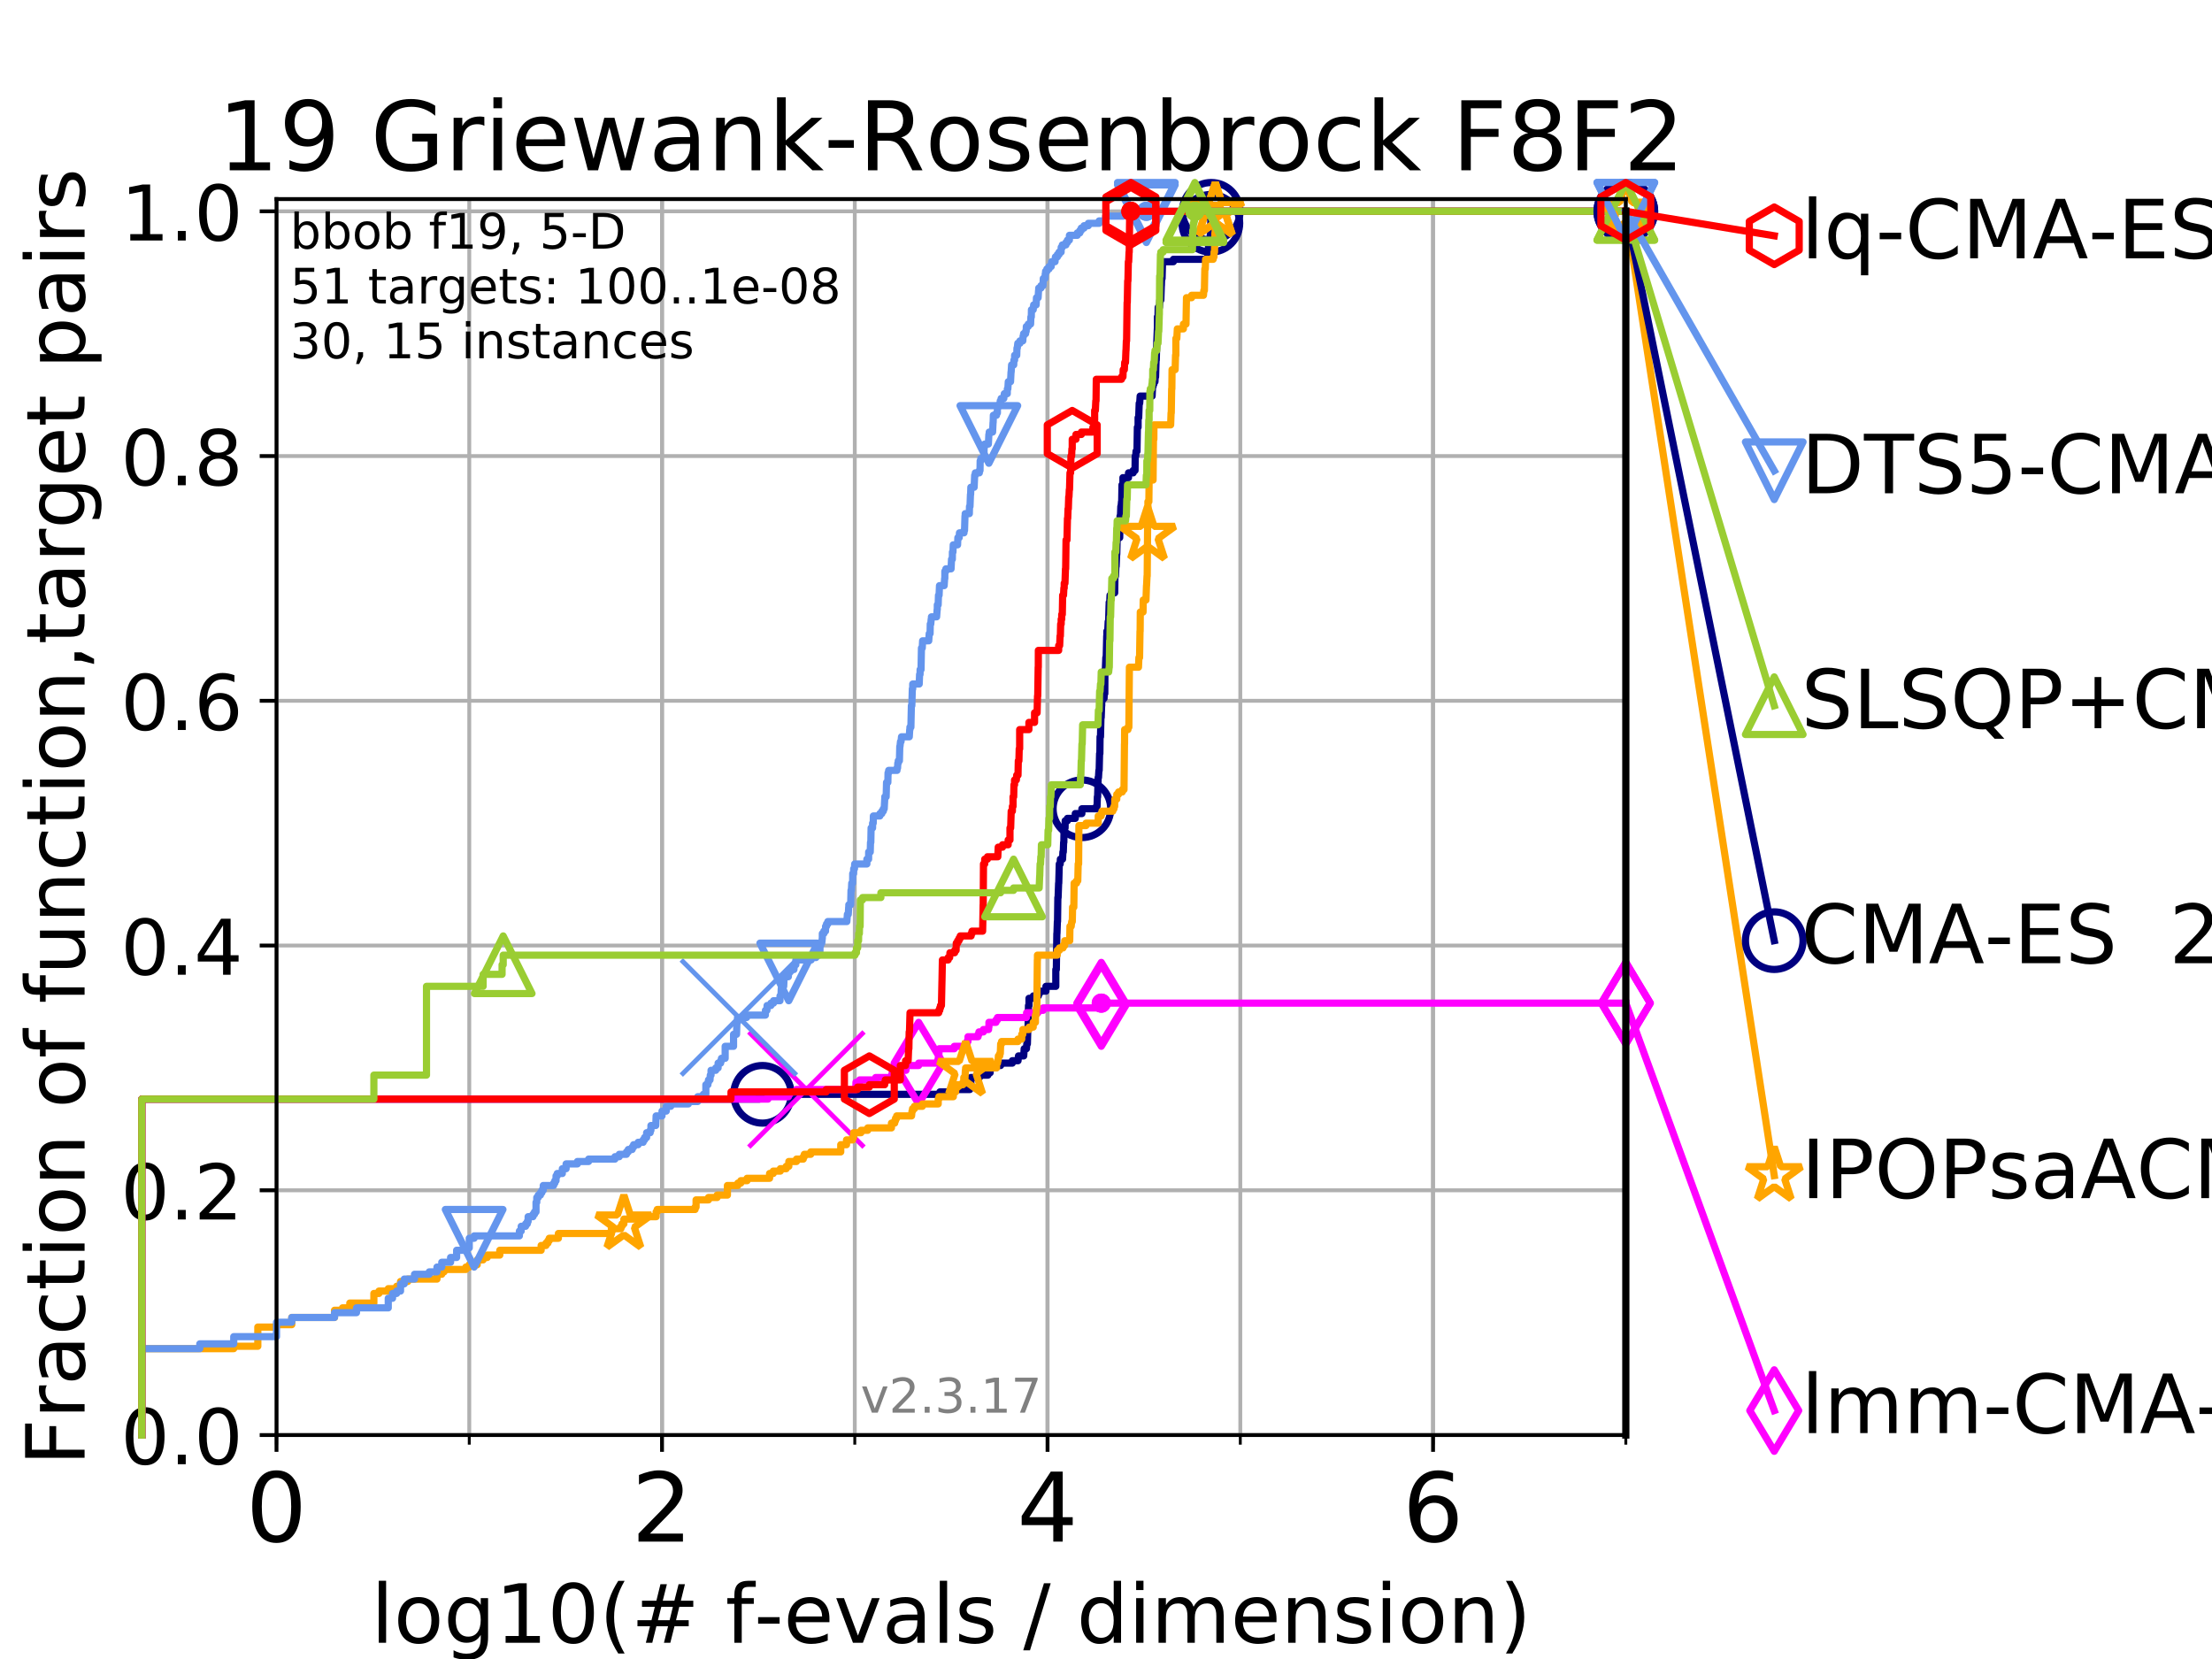 <?xml version="1.0" encoding="utf-8" standalone="no"?>
<!DOCTYPE svg PUBLIC "-//W3C//DTD SVG 1.1//EN"
  "http://www.w3.org/Graphics/SVG/1.1/DTD/svg11.dtd">
<!-- Created with matplotlib (https://matplotlib.org/) -->
<svg height="345.6pt" version="1.1" viewBox="0 0 460.8 345.6" width="460.8pt" xmlns="http://www.w3.org/2000/svg" xmlns:xlink="http://www.w3.org/1999/xlink">
 <defs>
  <style type="text/css">
*{stroke-linecap:butt;stroke-linejoin:round;}
  </style>
 </defs>
 <g id="figure_1">
  <g id="patch_1">
   <path d="M 0 345.6 
L 460.8 345.6 
L 460.8 0 
L 0 0 
z
" style="fill:#ffffff;"/>
  </g>
  <g id="axes_1">
   <g id="patch_2">
    <path d="M 57.6 298.944 
L 338.688 298.944 
L 338.688 41.472 
L 57.6 41.472 
z
" style="fill:#ffffff;"/>
   </g>
   <g id="matplotlib.axis_1">
    <g id="xtick_1">
     <g id="line2d_1">
      <path clip-path="url(#p1b136e6cfd)" d="M 57.6 298.944 
L 57.6 41.472 
" style="fill:none;stroke:#b0b0b0;stroke-linecap:square;stroke-width:0.8;"/>
     </g>
     <g id="line2d_2">
      <defs>
       <path d="M 0 0 
L 0 3.5 
" id="maaadea1e4e" style="stroke:#000000;stroke-width:0.8;"/>
      </defs>
      <g>
       <use style="stroke:#000000;stroke-width:0.8;" x="57.6" xlink:href="#maaadea1e4e" y="298.944"/>
      </g>
     </g>
     <g id="text_1">
      <!-- 0 -->
      <defs>
       <path d="M 31.781 66.406 
Q 24.172 66.406 20.328 58.906 
Q 16.5 51.422 16.5 36.375 
Q 16.5 21.391 20.328 13.891 
Q 24.172 6.391 31.781 6.391 
Q 39.453 6.391 43.281 13.891 
Q 47.125 21.391 47.125 36.375 
Q 47.125 51.422 43.281 58.906 
Q 39.453 66.406 31.781 66.406 
z
M 31.781 74.219 
Q 44.047 74.219 50.516 64.516 
Q 56.984 54.828 56.984 36.375 
Q 56.984 17.969 50.516 8.266 
Q 44.047 -1.422 31.781 -1.422 
Q 19.531 -1.422 13.062 8.266 
Q 6.594 17.969 6.594 36.375 
Q 6.594 54.828 13.062 64.516 
Q 19.531 74.219 31.781 74.219 
z
" id="DejaVuSans-48"/>
      </defs>
      <g transform="translate(51.237 321.141)scale(0.2 -0.2)">
       <use xlink:href="#DejaVuSans-48"/>
      </g>
     </g>
    </g>
    <g id="xtick_2">
     <g id="line2d_3">
      <path clip-path="url(#p1b136e6cfd)" d="M 137.911 298.944 
L 137.911 41.472 
" style="fill:none;stroke:#b0b0b0;stroke-linecap:square;stroke-width:0.8;"/>
     </g>
     <g id="line2d_4">
      <g>
       <use style="stroke:#000000;stroke-width:0.8;" x="137.911" xlink:href="#maaadea1e4e" y="298.944"/>
      </g>
     </g>
     <g id="text_2">
      <!-- 2 -->
      <defs>
       <path d="M 19.188 8.297 
L 53.609 8.297 
L 53.609 0 
L 7.328 0 
L 7.328 8.297 
Q 12.938 14.109 22.625 23.891 
Q 32.328 33.688 34.812 36.531 
Q 39.547 41.844 41.422 45.531 
Q 43.312 49.219 43.312 52.781 
Q 43.312 58.594 39.234 62.25 
Q 35.156 65.922 28.609 65.922 
Q 23.969 65.922 18.812 64.312 
Q 13.672 62.703 7.812 59.422 
L 7.812 69.391 
Q 13.766 71.781 18.938 73 
Q 24.125 74.219 28.422 74.219 
Q 39.75 74.219 46.484 68.547 
Q 53.219 62.891 53.219 53.422 
Q 53.219 48.922 51.531 44.891 
Q 49.859 40.875 45.406 35.406 
Q 44.188 33.984 37.641 27.219 
Q 31.109 20.453 19.188 8.297 
z
" id="DejaVuSans-50"/>
      </defs>
      <g transform="translate(131.548 321.141)scale(0.2 -0.2)">
       <use xlink:href="#DejaVuSans-50"/>
      </g>
     </g>
    </g>
    <g id="xtick_3">
     <g id="line2d_5">
      <path clip-path="url(#p1b136e6cfd)" d="M 218.222 298.944 
L 218.222 41.472 
" style="fill:none;stroke:#b0b0b0;stroke-linecap:square;stroke-width:0.8;"/>
     </g>
     <g id="line2d_6">
      <g>
       <use style="stroke:#000000;stroke-width:0.8;" x="218.222" xlink:href="#maaadea1e4e" y="298.944"/>
      </g>
     </g>
     <g id="text_3">
      <!-- 4 -->
      <defs>
       <path d="M 37.797 64.312 
L 12.891 25.391 
L 37.797 25.391 
z
M 35.203 72.906 
L 47.609 72.906 
L 47.609 25.391 
L 58.016 25.391 
L 58.016 17.188 
L 47.609 17.188 
L 47.609 0 
L 37.797 0 
L 37.797 17.188 
L 4.891 17.188 
L 4.891 26.703 
z
" id="DejaVuSans-52"/>
      </defs>
      <g transform="translate(211.859 321.141)scale(0.2 -0.2)">
       <use xlink:href="#DejaVuSans-52"/>
      </g>
     </g>
    </g>
    <g id="xtick_4">
     <g id="line2d_7">
      <path clip-path="url(#p1b136e6cfd)" d="M 298.533 298.944 
L 298.533 41.472 
" style="fill:none;stroke:#b0b0b0;stroke-linecap:square;stroke-width:0.8;"/>
     </g>
     <g id="line2d_8">
      <g>
       <use style="stroke:#000000;stroke-width:0.8;" x="298.533" xlink:href="#maaadea1e4e" y="298.944"/>
      </g>
     </g>
     <g id="text_4">
      <!-- 6 -->
      <defs>
       <path d="M 33.016 40.375 
Q 26.375 40.375 22.484 35.828 
Q 18.609 31.297 18.609 23.391 
Q 18.609 15.531 22.484 10.953 
Q 26.375 6.391 33.016 6.391 
Q 39.656 6.391 43.531 10.953 
Q 47.406 15.531 47.406 23.391 
Q 47.406 31.297 43.531 35.828 
Q 39.656 40.375 33.016 40.375 
z
M 52.594 71.297 
L 52.594 62.312 
Q 48.875 64.062 45.094 64.984 
Q 41.312 65.922 37.594 65.922 
Q 27.828 65.922 22.672 59.328 
Q 17.531 52.734 16.797 39.406 
Q 19.672 43.656 24.016 45.922 
Q 28.375 48.188 33.594 48.188 
Q 44.578 48.188 50.953 41.516 
Q 57.328 34.859 57.328 23.391 
Q 57.328 12.156 50.688 5.359 
Q 44.047 -1.422 33.016 -1.422 
Q 20.359 -1.422 13.672 8.266 
Q 6.984 17.969 6.984 36.375 
Q 6.984 53.656 15.188 63.938 
Q 23.391 74.219 37.203 74.219 
Q 40.922 74.219 44.703 73.484 
Q 48.484 72.75 52.594 71.297 
z
" id="DejaVuSans-54"/>
      </defs>
      <g transform="translate(292.17 321.141)scale(0.2 -0.2)">
       <use xlink:href="#DejaVuSans-54"/>
      </g>
     </g>
    </g>
    <g id="xtick_5">
     <g id="line2d_9">
      <path clip-path="url(#p1b136e6cfd)" d="M 57.6 298.944 
L 57.6 41.472 
" style="fill:none;stroke:#b0b0b0;stroke-linecap:square;stroke-width:0.8;"/>
     </g>
     <g id="line2d_10">
      <defs>
       <path d="M 0 0 
L 0 2 
" id="m6b4f14122a" style="stroke:#000000;stroke-width:0.6;"/>
      </defs>
      <g>
       <use style="stroke:#000000;stroke-width:0.6;" x="57.6" xlink:href="#m6b4f14122a" y="298.944"/>
      </g>
     </g>
    </g>
    <g id="xtick_6">
     <g id="line2d_11">
      <path clip-path="url(#p1b136e6cfd)" d="M 97.755 298.944 
L 97.755 41.472 
" style="fill:none;stroke:#b0b0b0;stroke-linecap:square;stroke-width:0.8;"/>
     </g>
     <g id="line2d_12">
      <g>
       <use style="stroke:#000000;stroke-width:0.6;" x="97.755" xlink:href="#m6b4f14122a" y="298.944"/>
      </g>
     </g>
    </g>
    <g id="xtick_7">
     <g id="line2d_13">
      <path clip-path="url(#p1b136e6cfd)" d="M 137.911 298.944 
L 137.911 41.472 
" style="fill:none;stroke:#b0b0b0;stroke-linecap:square;stroke-width:0.8;"/>
     </g>
     <g id="line2d_14">
      <g>
       <use style="stroke:#000000;stroke-width:0.6;" x="137.911" xlink:href="#m6b4f14122a" y="298.944"/>
      </g>
     </g>
    </g>
    <g id="xtick_8">
     <g id="line2d_15">
      <path clip-path="url(#p1b136e6cfd)" d="M 178.066 298.944 
L 178.066 41.472 
" style="fill:none;stroke:#b0b0b0;stroke-linecap:square;stroke-width:0.8;"/>
     </g>
     <g id="line2d_16">
      <g>
       <use style="stroke:#000000;stroke-width:0.6;" x="178.066" xlink:href="#m6b4f14122a" y="298.944"/>
      </g>
     </g>
    </g>
    <g id="xtick_9">
     <g id="line2d_17">
      <path clip-path="url(#p1b136e6cfd)" d="M 218.222 298.944 
L 218.222 41.472 
" style="fill:none;stroke:#b0b0b0;stroke-linecap:square;stroke-width:0.8;"/>
     </g>
     <g id="line2d_18">
      <g>
       <use style="stroke:#000000;stroke-width:0.6;" x="218.222" xlink:href="#m6b4f14122a" y="298.944"/>
      </g>
     </g>
    </g>
    <g id="xtick_10">
     <g id="line2d_19">
      <path clip-path="url(#p1b136e6cfd)" d="M 258.377 298.944 
L 258.377 41.472 
" style="fill:none;stroke:#b0b0b0;stroke-linecap:square;stroke-width:0.8;"/>
     </g>
     <g id="line2d_20">
      <g>
       <use style="stroke:#000000;stroke-width:0.6;" x="258.377" xlink:href="#m6b4f14122a" y="298.944"/>
      </g>
     </g>
    </g>
    <g id="xtick_11">
     <g id="line2d_21">
      <path clip-path="url(#p1b136e6cfd)" d="M 298.533 298.944 
L 298.533 41.472 
" style="fill:none;stroke:#b0b0b0;stroke-linecap:square;stroke-width:0.8;"/>
     </g>
     <g id="line2d_22">
      <g>
       <use style="stroke:#000000;stroke-width:0.6;" x="298.533" xlink:href="#m6b4f14122a" y="298.944"/>
      </g>
     </g>
    </g>
    <g id="xtick_12">
     <g id="line2d_23">
      <path clip-path="url(#p1b136e6cfd)" d="M 338.688 298.944 
L 338.688 41.472 
" style="fill:none;stroke:#b0b0b0;stroke-linecap:square;stroke-width:0.8;"/>
     </g>
     <g id="line2d_24">
      <g>
       <use style="stroke:#000000;stroke-width:0.6;" x="338.688" xlink:href="#m6b4f14122a" y="298.944"/>
      </g>
     </g>
    </g>
    <g id="text_5">
     <!-- log10(# f-evals / dimension) -->
     <defs>
      <path d="M 9.422 75.984 
L 18.406 75.984 
L 18.406 0 
L 9.422 0 
z
" id="DejaVuSans-108"/>
      <path d="M 30.609 48.391 
Q 23.391 48.391 19.188 42.75 
Q 14.984 37.109 14.984 27.297 
Q 14.984 17.484 19.156 11.844 
Q 23.344 6.203 30.609 6.203 
Q 37.797 6.203 41.984 11.859 
Q 46.188 17.531 46.188 27.297 
Q 46.188 37.016 41.984 42.703 
Q 37.797 48.391 30.609 48.391 
z
M 30.609 56 
Q 42.328 56 49.016 48.375 
Q 55.719 40.766 55.719 27.297 
Q 55.719 13.875 49.016 6.219 
Q 42.328 -1.422 30.609 -1.422 
Q 18.844 -1.422 12.172 6.219 
Q 5.516 13.875 5.516 27.297 
Q 5.516 40.766 12.172 48.375 
Q 18.844 56 30.609 56 
z
" id="DejaVuSans-111"/>
      <path d="M 45.406 27.984 
Q 45.406 37.75 41.375 43.109 
Q 37.359 48.484 30.078 48.484 
Q 22.859 48.484 18.828 43.109 
Q 14.797 37.75 14.797 27.984 
Q 14.797 18.266 18.828 12.891 
Q 22.859 7.516 30.078 7.516 
Q 37.359 7.516 41.375 12.891 
Q 45.406 18.266 45.406 27.984 
z
M 54.391 6.781 
Q 54.391 -7.172 48.188 -13.984 
Q 42 -20.797 29.203 -20.797 
Q 24.469 -20.797 20.266 -20.094 
Q 16.062 -19.391 12.109 -17.922 
L 12.109 -9.188 
Q 16.062 -11.328 19.922 -12.344 
Q 23.781 -13.375 27.781 -13.375 
Q 36.625 -13.375 41.016 -8.766 
Q 45.406 -4.156 45.406 5.172 
L 45.406 9.625 
Q 42.625 4.781 38.281 2.391 
Q 33.938 0 27.875 0 
Q 17.828 0 11.672 7.656 
Q 5.516 15.328 5.516 27.984 
Q 5.516 40.672 11.672 48.328 
Q 17.828 56 27.875 56 
Q 33.938 56 38.281 53.609 
Q 42.625 51.219 45.406 46.391 
L 45.406 54.688 
L 54.391 54.688 
z
" id="DejaVuSans-103"/>
      <path d="M 12.406 8.297 
L 28.516 8.297 
L 28.516 63.922 
L 10.984 60.406 
L 10.984 69.391 
L 28.422 72.906 
L 38.281 72.906 
L 38.281 8.297 
L 54.391 8.297 
L 54.391 0 
L 12.406 0 
z
" id="DejaVuSans-49"/>
      <path d="M 31 75.875 
Q 24.469 64.656 21.281 53.656 
Q 18.109 42.672 18.109 31.391 
Q 18.109 20.125 21.312 9.062 
Q 24.516 -2 31 -13.188 
L 23.188 -13.188 
Q 15.875 -1.703 12.234 9.375 
Q 8.594 20.453 8.594 31.391 
Q 8.594 42.281 12.203 53.312 
Q 15.828 64.359 23.188 75.875 
z
" id="DejaVuSans-40"/>
      <path d="M 51.125 44 
L 36.922 44 
L 32.812 27.688 
L 47.125 27.688 
z
M 43.797 71.781 
L 38.719 51.516 
L 52.984 51.516 
L 58.109 71.781 
L 65.922 71.781 
L 60.891 51.516 
L 76.125 51.516 
L 76.125 44 
L 58.984 44 
L 54.984 27.688 
L 70.516 27.688 
L 70.516 20.219 
L 53.078 20.219 
L 48 0 
L 40.188 0 
L 45.219 20.219 
L 30.906 20.219 
L 25.875 0 
L 18.016 0 
L 23.094 20.219 
L 7.719 20.219 
L 7.719 27.688 
L 24.906 27.688 
L 29 44 
L 13.281 44 
L 13.281 51.516 
L 30.906 51.516 
L 35.891 71.781 
z
" id="DejaVuSans-35"/>
      <path id="DejaVuSans-32"/>
      <path d="M 37.109 75.984 
L 37.109 68.5 
L 28.516 68.5 
Q 23.688 68.5 21.797 66.547 
Q 19.922 64.594 19.922 59.516 
L 19.922 54.688 
L 34.719 54.688 
L 34.719 47.703 
L 19.922 47.703 
L 19.922 0 
L 10.891 0 
L 10.891 47.703 
L 2.297 47.703 
L 2.297 54.688 
L 10.891 54.688 
L 10.891 58.5 
Q 10.891 67.625 15.141 71.797 
Q 19.391 75.984 28.609 75.984 
z
" id="DejaVuSans-102"/>
      <path d="M 4.891 31.391 
L 31.203 31.391 
L 31.203 23.391 
L 4.891 23.391 
z
" id="DejaVuSans-45"/>
      <path d="M 56.203 29.594 
L 56.203 25.203 
L 14.891 25.203 
Q 15.484 15.922 20.484 11.062 
Q 25.484 6.203 34.422 6.203 
Q 39.594 6.203 44.453 7.469 
Q 49.312 8.734 54.109 11.281 
L 54.109 2.781 
Q 49.266 0.734 44.188 -0.344 
Q 39.109 -1.422 33.891 -1.422 
Q 20.797 -1.422 13.156 6.188 
Q 5.516 13.812 5.516 26.812 
Q 5.516 40.234 12.766 48.109 
Q 20.016 56 32.328 56 
Q 43.359 56 49.781 48.891 
Q 56.203 41.797 56.203 29.594 
z
M 47.219 32.234 
Q 47.125 39.594 43.094 43.984 
Q 39.062 48.391 32.422 48.391 
Q 24.906 48.391 20.391 44.141 
Q 15.875 39.891 15.188 32.172 
z
" id="DejaVuSans-101"/>
      <path d="M 2.984 54.688 
L 12.5 54.688 
L 29.594 8.797 
L 46.688 54.688 
L 56.203 54.688 
L 35.688 0 
L 23.484 0 
z
" id="DejaVuSans-118"/>
      <path d="M 34.281 27.484 
Q 23.391 27.484 19.188 25 
Q 14.984 22.516 14.984 16.5 
Q 14.984 11.719 18.141 8.906 
Q 21.297 6.109 26.703 6.109 
Q 34.188 6.109 38.703 11.406 
Q 43.219 16.703 43.219 25.484 
L 43.219 27.484 
z
M 52.203 31.203 
L 52.203 0 
L 43.219 0 
L 43.219 8.297 
Q 40.141 3.328 35.547 0.953 
Q 30.953 -1.422 24.312 -1.422 
Q 15.922 -1.422 10.953 3.297 
Q 6 8.016 6 15.922 
Q 6 25.141 12.172 29.828 
Q 18.359 34.516 30.609 34.516 
L 43.219 34.516 
L 43.219 35.406 
Q 43.219 41.609 39.141 45 
Q 35.062 48.391 27.688 48.391 
Q 23 48.391 18.547 47.266 
Q 14.109 46.141 10.016 43.891 
L 10.016 52.203 
Q 14.938 54.109 19.578 55.047 
Q 24.219 56 28.609 56 
Q 40.484 56 46.344 49.844 
Q 52.203 43.703 52.203 31.203 
z
" id="DejaVuSans-97"/>
      <path d="M 44.281 53.078 
L 44.281 44.578 
Q 40.484 46.531 36.375 47.5 
Q 32.281 48.484 27.875 48.484 
Q 21.188 48.484 17.844 46.438 
Q 14.5 44.391 14.5 40.281 
Q 14.5 37.156 16.891 35.375 
Q 19.281 33.594 26.516 31.984 
L 29.594 31.297 
Q 39.156 29.25 43.188 25.516 
Q 47.219 21.781 47.219 15.094 
Q 47.219 7.469 41.188 3.016 
Q 35.156 -1.422 24.609 -1.422 
Q 20.219 -1.422 15.453 -0.562 
Q 10.688 0.297 5.422 2 
L 5.422 11.281 
Q 10.406 8.688 15.234 7.391 
Q 20.062 6.109 24.812 6.109 
Q 31.156 6.109 34.562 8.281 
Q 37.984 10.453 37.984 14.406 
Q 37.984 18.062 35.516 20.016 
Q 33.062 21.969 24.703 23.781 
L 21.578 24.516 
Q 13.234 26.266 9.516 29.906 
Q 5.812 33.547 5.812 39.891 
Q 5.812 47.609 11.281 51.797 
Q 16.75 56 26.812 56 
Q 31.781 56 36.172 55.266 
Q 40.578 54.547 44.281 53.078 
z
" id="DejaVuSans-115"/>
      <path d="M 25.391 72.906 
L 33.688 72.906 
L 8.297 -9.281 
L 0 -9.281 
z
" id="DejaVuSans-47"/>
      <path d="M 45.406 46.391 
L 45.406 75.984 
L 54.391 75.984 
L 54.391 0 
L 45.406 0 
L 45.406 8.203 
Q 42.578 3.328 38.25 0.953 
Q 33.938 -1.422 27.875 -1.422 
Q 17.969 -1.422 11.734 6.484 
Q 5.516 14.406 5.516 27.297 
Q 5.516 40.188 11.734 48.094 
Q 17.969 56 27.875 56 
Q 33.938 56 38.25 53.625 
Q 42.578 51.266 45.406 46.391 
z
M 14.797 27.297 
Q 14.797 17.391 18.875 11.75 
Q 22.953 6.109 30.078 6.109 
Q 37.203 6.109 41.297 11.75 
Q 45.406 17.391 45.406 27.297 
Q 45.406 37.203 41.297 42.844 
Q 37.203 48.484 30.078 48.484 
Q 22.953 48.484 18.875 42.844 
Q 14.797 37.203 14.797 27.297 
z
" id="DejaVuSans-100"/>
      <path d="M 9.422 54.688 
L 18.406 54.688 
L 18.406 0 
L 9.422 0 
z
M 9.422 75.984 
L 18.406 75.984 
L 18.406 64.594 
L 9.422 64.594 
z
" id="DejaVuSans-105"/>
      <path d="M 52 44.188 
Q 55.375 50.25 60.062 53.125 
Q 64.75 56 71.094 56 
Q 79.641 56 84.281 50.016 
Q 88.922 44.047 88.922 33.016 
L 88.922 0 
L 79.891 0 
L 79.891 32.719 
Q 79.891 40.578 77.094 44.375 
Q 74.312 48.188 68.609 48.188 
Q 61.625 48.188 57.562 43.547 
Q 53.516 38.922 53.516 30.906 
L 53.516 0 
L 44.484 0 
L 44.484 32.719 
Q 44.484 40.625 41.703 44.406 
Q 38.922 48.188 33.109 48.188 
Q 26.219 48.188 22.156 43.531 
Q 18.109 38.875 18.109 30.906 
L 18.109 0 
L 9.078 0 
L 9.078 54.688 
L 18.109 54.688 
L 18.109 46.188 
Q 21.188 51.219 25.484 53.609 
Q 29.781 56 35.688 56 
Q 41.656 56 45.828 52.969 
Q 50 49.953 52 44.188 
z
" id="DejaVuSans-109"/>
      <path d="M 54.891 33.016 
L 54.891 0 
L 45.906 0 
L 45.906 32.719 
Q 45.906 40.484 42.875 44.328 
Q 39.844 48.188 33.797 48.188 
Q 26.516 48.188 22.312 43.547 
Q 18.109 38.922 18.109 30.906 
L 18.109 0 
L 9.078 0 
L 9.078 54.688 
L 18.109 54.688 
L 18.109 46.188 
Q 21.344 51.125 25.703 53.562 
Q 30.078 56 35.797 56 
Q 45.219 56 50.047 50.172 
Q 54.891 44.344 54.891 33.016 
z
" id="DejaVuSans-110"/>
      <path d="M 8.016 75.875 
L 15.828 75.875 
Q 23.141 64.359 26.781 53.312 
Q 30.422 42.281 30.422 31.391 
Q 30.422 20.453 26.781 9.375 
Q 23.141 -1.703 15.828 -13.188 
L 8.016 -13.188 
Q 14.5 -2 17.703 9.062 
Q 20.906 20.125 20.906 31.391 
Q 20.906 42.672 17.703 53.656 
Q 14.5 64.656 8.016 75.875 
z
" id="DejaVuSans-41"/>
     </defs>
     <g transform="translate(77.303 342.218)scale(0.17 -0.17)">
      <use xlink:href="#DejaVuSans-108"/>
      <use x="27.783" xlink:href="#DejaVuSans-111"/>
      <use x="88.965" xlink:href="#DejaVuSans-103"/>
      <use x="152.441" xlink:href="#DejaVuSans-49"/>
      <use x="216.064" xlink:href="#DejaVuSans-48"/>
      <use x="279.688" xlink:href="#DejaVuSans-40"/>
      <use x="318.701" xlink:href="#DejaVuSans-35"/>
      <use x="402.49" xlink:href="#DejaVuSans-32"/>
      <use x="434.277" xlink:href="#DejaVuSans-102"/>
      <use x="469.404" xlink:href="#DejaVuSans-45"/>
      <use x="505.488" xlink:href="#DejaVuSans-101"/>
      <use x="567.012" xlink:href="#DejaVuSans-118"/>
      <use x="626.191" xlink:href="#DejaVuSans-97"/>
      <use x="687.471" xlink:href="#DejaVuSans-108"/>
      <use x="715.254" xlink:href="#DejaVuSans-115"/>
      <use x="767.354" xlink:href="#DejaVuSans-32"/>
      <use x="799.141" xlink:href="#DejaVuSans-47"/>
      <use x="832.832" xlink:href="#DejaVuSans-32"/>
      <use x="864.619" xlink:href="#DejaVuSans-100"/>
      <use x="928.096" xlink:href="#DejaVuSans-105"/>
      <use x="955.879" xlink:href="#DejaVuSans-109"/>
      <use x="1053.291" xlink:href="#DejaVuSans-101"/>
      <use x="1114.814" xlink:href="#DejaVuSans-110"/>
      <use x="1178.193" xlink:href="#DejaVuSans-115"/>
      <use x="1230.293" xlink:href="#DejaVuSans-105"/>
      <use x="1258.076" xlink:href="#DejaVuSans-111"/>
      <use x="1319.258" xlink:href="#DejaVuSans-110"/>
      <use x="1382.637" xlink:href="#DejaVuSans-41"/>
     </g>
    </g>
   </g>
   <g id="matplotlib.axis_2">
    <g id="ytick_1">
     <g id="line2d_25">
      <path clip-path="url(#p1b136e6cfd)" d="M 57.6 298.944 
L 338.688 298.944 
" style="fill:none;stroke:#b0b0b0;stroke-linecap:square;stroke-width:0.8;"/>
     </g>
     <g id="line2d_26">
      <defs>
       <path d="M 0 0 
L -3.5 0 
" id="m20d5d17fcc" style="stroke:#000000;stroke-width:0.8;"/>
      </defs>
      <g>
       <use style="stroke:#000000;stroke-width:0.8;" x="57.6" xlink:href="#m20d5d17fcc" y="298.944"/>
      </g>
     </g>
     <g id="text_6">
      <!-- 0.0 -->
      <defs>
       <path d="M 10.688 12.406 
L 21 12.406 
L 21 0 
L 10.688 0 
z
" id="DejaVuSans-46"/>
      </defs>
      <g transform="translate(25.155 305.023)scale(0.16 -0.16)">
       <use xlink:href="#DejaVuSans-48"/>
       <use x="63.623" xlink:href="#DejaVuSans-46"/>
       <use x="95.41" xlink:href="#DejaVuSans-48"/>
      </g>
     </g>
    </g>
    <g id="ytick_2">
     <g id="line2d_27">
      <path clip-path="url(#p1b136e6cfd)" d="M 57.6 247.959 
L 338.688 247.959 
" style="fill:none;stroke:#b0b0b0;stroke-linecap:square;stroke-width:0.8;"/>
     </g>
     <g id="line2d_28">
      <g>
       <use style="stroke:#000000;stroke-width:0.8;" x="57.6" xlink:href="#m20d5d17fcc" y="247.959"/>
      </g>
     </g>
     <g id="text_7">
      <!-- 0.2 -->
      <g transform="translate(25.155 254.038)scale(0.16 -0.16)">
       <use xlink:href="#DejaVuSans-48"/>
       <use x="63.623" xlink:href="#DejaVuSans-46"/>
       <use x="95.41" xlink:href="#DejaVuSans-50"/>
      </g>
     </g>
    </g>
    <g id="ytick_3">
     <g id="line2d_29">
      <path clip-path="url(#p1b136e6cfd)" d="M 57.6 196.975 
L 338.688 196.975 
" style="fill:none;stroke:#b0b0b0;stroke-linecap:square;stroke-width:0.8;"/>
     </g>
     <g id="line2d_30">
      <g>
       <use style="stroke:#000000;stroke-width:0.8;" x="57.6" xlink:href="#m20d5d17fcc" y="196.975"/>
      </g>
     </g>
     <g id="text_8">
      <!-- 0.4 -->
      <g transform="translate(25.155 203.054)scale(0.16 -0.16)">
       <use xlink:href="#DejaVuSans-48"/>
       <use x="63.623" xlink:href="#DejaVuSans-46"/>
       <use x="95.41" xlink:href="#DejaVuSans-52"/>
      </g>
     </g>
    </g>
    <g id="ytick_4">
     <g id="line2d_31">
      <path clip-path="url(#p1b136e6cfd)" d="M 57.6 145.99 
L 338.688 145.99 
" style="fill:none;stroke:#b0b0b0;stroke-linecap:square;stroke-width:0.8;"/>
     </g>
     <g id="line2d_32">
      <g>
       <use style="stroke:#000000;stroke-width:0.8;" x="57.6" xlink:href="#m20d5d17fcc" y="145.99"/>
      </g>
     </g>
     <g id="text_9">
      <!-- 0.6 -->
      <g transform="translate(25.155 152.069)scale(0.16 -0.16)">
       <use xlink:href="#DejaVuSans-48"/>
       <use x="63.623" xlink:href="#DejaVuSans-46"/>
       <use x="95.41" xlink:href="#DejaVuSans-54"/>
      </g>
     </g>
    </g>
    <g id="ytick_5">
     <g id="line2d_33">
      <path clip-path="url(#p1b136e6cfd)" d="M 57.6 95.006 
L 338.688 95.006 
" style="fill:none;stroke:#b0b0b0;stroke-linecap:square;stroke-width:0.8;"/>
     </g>
     <g id="line2d_34">
      <g>
       <use style="stroke:#000000;stroke-width:0.8;" x="57.6" xlink:href="#m20d5d17fcc" y="95.006"/>
      </g>
     </g>
     <g id="text_10">
      <!-- 0.8 -->
      <defs>
       <path d="M 31.781 34.625 
Q 24.75 34.625 20.719 30.859 
Q 16.703 27.094 16.703 20.516 
Q 16.703 13.922 20.719 10.156 
Q 24.75 6.391 31.781 6.391 
Q 38.812 6.391 42.859 10.172 
Q 46.922 13.969 46.922 20.516 
Q 46.922 27.094 42.891 30.859 
Q 38.875 34.625 31.781 34.625 
z
M 21.922 38.812 
Q 15.578 40.375 12.031 44.719 
Q 8.5 49.078 8.5 55.328 
Q 8.5 64.062 14.719 69.141 
Q 20.953 74.219 31.781 74.219 
Q 42.672 74.219 48.875 69.141 
Q 55.078 64.062 55.078 55.328 
Q 55.078 49.078 51.531 44.719 
Q 48 40.375 41.703 38.812 
Q 48.828 37.156 52.797 32.312 
Q 56.781 27.484 56.781 20.516 
Q 56.781 9.906 50.312 4.234 
Q 43.844 -1.422 31.781 -1.422 
Q 19.734 -1.422 13.25 4.234 
Q 6.781 9.906 6.781 20.516 
Q 6.781 27.484 10.781 32.312 
Q 14.797 37.156 21.922 38.812 
z
M 18.312 54.391 
Q 18.312 48.734 21.844 45.562 
Q 25.391 42.391 31.781 42.391 
Q 38.141 42.391 41.719 45.562 
Q 45.312 48.734 45.312 54.391 
Q 45.312 60.062 41.719 63.234 
Q 38.141 66.406 31.781 66.406 
Q 25.391 66.406 21.844 63.234 
Q 18.312 60.062 18.312 54.391 
z
" id="DejaVuSans-56"/>
      </defs>
      <g transform="translate(25.155 101.085)scale(0.16 -0.16)">
       <use xlink:href="#DejaVuSans-48"/>
       <use x="63.623" xlink:href="#DejaVuSans-46"/>
       <use x="95.41" xlink:href="#DejaVuSans-56"/>
      </g>
     </g>
    </g>
    <g id="ytick_6">
     <g id="line2d_35">
      <path clip-path="url(#p1b136e6cfd)" d="M 57.6 44.021 
L 338.688 44.021 
" style="fill:none;stroke:#b0b0b0;stroke-linecap:square;stroke-width:0.8;"/>
     </g>
     <g id="line2d_36">
      <g>
       <use style="stroke:#000000;stroke-width:0.8;" x="57.6" xlink:href="#m20d5d17fcc" y="44.021"/>
      </g>
     </g>
     <g id="text_11">
      <!-- 1.0 -->
      <g transform="translate(25.155 50.1)scale(0.16 -0.16)">
       <use xlink:href="#DejaVuSans-49"/>
       <use x="63.623" xlink:href="#DejaVuSans-46"/>
       <use x="95.41" xlink:href="#DejaVuSans-48"/>
      </g>
     </g>
    </g>
    <g id="text_12">
     <!-- Fraction of function,target pairs -->
     <defs>
      <path d="M 9.812 72.906 
L 51.703 72.906 
L 51.703 64.594 
L 19.672 64.594 
L 19.672 43.109 
L 48.578 43.109 
L 48.578 34.812 
L 19.672 34.812 
L 19.672 0 
L 9.812 0 
z
" id="DejaVuSans-70"/>
      <path d="M 41.109 46.297 
Q 39.594 47.172 37.812 47.578 
Q 36.031 48 33.891 48 
Q 26.266 48 22.188 43.047 
Q 18.109 38.094 18.109 28.812 
L 18.109 0 
L 9.078 0 
L 9.078 54.688 
L 18.109 54.688 
L 18.109 46.188 
Q 20.953 51.172 25.484 53.578 
Q 30.031 56 36.531 56 
Q 37.453 56 38.578 55.875 
Q 39.703 55.766 41.062 55.516 
z
" id="DejaVuSans-114"/>
      <path d="M 48.781 52.594 
L 48.781 44.188 
Q 44.969 46.297 41.141 47.344 
Q 37.312 48.391 33.406 48.391 
Q 24.656 48.391 19.812 42.844 
Q 14.984 37.312 14.984 27.297 
Q 14.984 17.281 19.812 11.734 
Q 24.656 6.203 33.406 6.203 
Q 37.312 6.203 41.141 7.25 
Q 44.969 8.297 48.781 10.406 
L 48.781 2.094 
Q 45.016 0.344 40.984 -0.531 
Q 36.969 -1.422 32.422 -1.422 
Q 20.062 -1.422 12.781 6.344 
Q 5.516 14.109 5.516 27.297 
Q 5.516 40.672 12.859 48.328 
Q 20.219 56 33.016 56 
Q 37.156 56 41.109 55.141 
Q 45.062 54.297 48.781 52.594 
z
" id="DejaVuSans-99"/>
      <path d="M 18.312 70.219 
L 18.312 54.688 
L 36.812 54.688 
L 36.812 47.703 
L 18.312 47.703 
L 18.312 18.016 
Q 18.312 11.328 20.141 9.422 
Q 21.969 7.516 27.594 7.516 
L 36.812 7.516 
L 36.812 0 
L 27.594 0 
Q 17.188 0 13.234 3.875 
Q 9.281 7.766 9.281 18.016 
L 9.281 47.703 
L 2.688 47.703 
L 2.688 54.688 
L 9.281 54.688 
L 9.281 70.219 
z
" id="DejaVuSans-116"/>
      <path d="M 8.5 21.578 
L 8.5 54.688 
L 17.484 54.688 
L 17.484 21.922 
Q 17.484 14.156 20.5 10.266 
Q 23.531 6.391 29.594 6.391 
Q 36.859 6.391 41.078 11.031 
Q 45.312 15.672 45.312 23.688 
L 45.312 54.688 
L 54.297 54.688 
L 54.297 0 
L 45.312 0 
L 45.312 8.406 
Q 42.047 3.422 37.719 1 
Q 33.406 -1.422 27.688 -1.422 
Q 18.266 -1.422 13.375 4.438 
Q 8.5 10.297 8.5 21.578 
z
M 31.109 56 
z
" id="DejaVuSans-117"/>
      <path d="M 11.719 12.406 
L 22.016 12.406 
L 22.016 4 
L 14.016 -11.625 
L 7.719 -11.625 
L 11.719 4 
z
" id="DejaVuSans-44"/>
      <path d="M 18.109 8.203 
L 18.109 -20.797 
L 9.078 -20.797 
L 9.078 54.688 
L 18.109 54.688 
L 18.109 46.391 
Q 20.953 51.266 25.266 53.625 
Q 29.594 56 35.594 56 
Q 45.562 56 51.781 48.094 
Q 58.016 40.188 58.016 27.297 
Q 58.016 14.406 51.781 6.484 
Q 45.562 -1.422 35.594 -1.422 
Q 29.594 -1.422 25.266 0.953 
Q 20.953 3.328 18.109 8.203 
z
M 48.688 27.297 
Q 48.688 37.203 44.609 42.844 
Q 40.531 48.484 33.406 48.484 
Q 26.266 48.484 22.188 42.844 
Q 18.109 37.203 18.109 27.297 
Q 18.109 17.391 22.188 11.75 
Q 26.266 6.109 33.406 6.109 
Q 40.531 6.109 44.609 11.75 
Q 48.688 17.391 48.688 27.297 
z
" id="DejaVuSans-112"/>
     </defs>
     <g transform="translate(17.62 305.347)rotate(-90)scale(0.17 -0.17)">
      <use xlink:href="#DejaVuSans-70"/>
      <use x="57.41" xlink:href="#DejaVuSans-114"/>
      <use x="98.523" xlink:href="#DejaVuSans-97"/>
      <use x="159.803" xlink:href="#DejaVuSans-99"/>
      <use x="214.783" xlink:href="#DejaVuSans-116"/>
      <use x="253.992" xlink:href="#DejaVuSans-105"/>
      <use x="281.775" xlink:href="#DejaVuSans-111"/>
      <use x="342.957" xlink:href="#DejaVuSans-110"/>
      <use x="406.336" xlink:href="#DejaVuSans-32"/>
      <use x="438.123" xlink:href="#DejaVuSans-111"/>
      <use x="499.305" xlink:href="#DejaVuSans-102"/>
      <use x="534.51" xlink:href="#DejaVuSans-32"/>
      <use x="566.297" xlink:href="#DejaVuSans-102"/>
      <use x="601.502" xlink:href="#DejaVuSans-117"/>
      <use x="664.881" xlink:href="#DejaVuSans-110"/>
      <use x="728.26" xlink:href="#DejaVuSans-99"/>
      <use x="783.24" xlink:href="#DejaVuSans-116"/>
      <use x="822.449" xlink:href="#DejaVuSans-105"/>
      <use x="850.232" xlink:href="#DejaVuSans-111"/>
      <use x="911.414" xlink:href="#DejaVuSans-110"/>
      <use x="974.793" xlink:href="#DejaVuSans-44"/>
      <use x="1006.58" xlink:href="#DejaVuSans-116"/>
      <use x="1045.789" xlink:href="#DejaVuSans-97"/>
      <use x="1107.068" xlink:href="#DejaVuSans-114"/>
      <use x="1148.166" xlink:href="#DejaVuSans-103"/>
      <use x="1211.643" xlink:href="#DejaVuSans-101"/>
      <use x="1273.166" xlink:href="#DejaVuSans-116"/>
      <use x="1312.375" xlink:href="#DejaVuSans-32"/>
      <use x="1344.162" xlink:href="#DejaVuSans-112"/>
      <use x="1407.639" xlink:href="#DejaVuSans-97"/>
      <use x="1468.918" xlink:href="#DejaVuSans-105"/>
      <use x="1496.701" xlink:href="#DejaVuSans-114"/>
      <use x="1537.814" xlink:href="#DejaVuSans-115"/>
     </g>
    </g>
   </g>
   <g id="line2d_37">
    <defs>
     <path d="M 0 1.5 
C 0.398 1.5 0.779 1.342 1.061 1.061 
C 1.342 0.779 1.5 0.398 1.5 0 
C 1.5 -0.398 1.342 -0.779 1.061 -1.061 
C 0.779 -1.342 0.398 -1.5 0 -1.5 
C -0.398 -1.5 -0.779 -1.342 -1.061 -1.061 
C -1.342 -0.779 -1.5 -0.398 -1.5 0 
C -1.5 0.398 -1.342 0.779 -1.061 1.061 
C -0.779 1.342 -0.398 1.5 0 1.5 
z
" id="m3126ada546" style="stroke:#000080;"/>
    </defs>
    <g>
     <use style="fill:#000080;stroke:#000080;" x="252.319" xlink:href="#m3126ada546" y="44.021"/>
     <use style="fill:#000080;stroke:#000080;" x="252.319" xlink:href="#m3126ada546" y="44.021"/>
    </g>
   </g>
   <g id="line2d_38">
    <path d="M 29.533 298.944 
L 29.533 228.965 
L 158.163 228.965 
L 158.163 228.465 
L 158.837 228.465 
L 158.837 227.966 
L 195.796 227.966 
L 195.796 227.466 
L 198.212 227.466 
L 198.212 226.966 
L 202.03 226.966 
L 202.03 225.966 
L 202.247 225.966 
L 202.247 224.467 
L 204.039 224.467 
L 204.039 223.967 
L 205.806 223.967 
L 205.806 223.467 
L 206.264 223.467 
L 206.264 222.467 
L 207.348 222.467 
L 207.348 221.967 
L 208.449 221.967 
L 208.449 221.467 
L 210.88 221.467 
L 210.88 220.968 
L 212.077 220.968 
L 212.168 219.968 
L 213.259 219.968 
L 213.357 218.468 
L 213.826 218.468 
L 213.902 217.469 
L 214.021 217.469 
L 214.126 213.97 
L 214.165 213.97 
L 214.253 209.471 
L 214.358 209.471 
L 214.358 207.972 
L 215.265 207.972 
L 215.265 207.472 
L 216.311 207.472 
L 216.311 206.972 
L 216.542 206.972 
L 216.542 206.472 
L 217.889 206.472 
L 217.889 205.472 
L 219.943 205.472 
L 219.945 201.973 
L 220.056 201.973 
L 220.16 194.476 
L 220.185 194.476 
L 220.267 191.976 
L 220.303 191.976 
L 220.371 186.978 
L 220.421 186.978 
L 220.53 183.979 
L 220.558 183.979 
L 220.669 179.98 
L 220.86 179.98 
L 220.893 178.98 
L 221.349 178.98 
L 221.425 177.481 
L 221.502 177.481 
L 221.572 175.481 
L 221.615 175.481 
L 221.658 172.982 
L 221.746 172.982 
L 221.746 172.482 
L 221.873 172.482 
L 221.897 170.983 
L 222.363 170.983 
L 222.363 170.483 
L 224 170.483 
L 224 169.483 
L 225.376 169.483 
L 225.376 168.484 
L 228.391 168.484 
L 228.391 167.984 
L 228.533 167.984 
L 228.601 165.984 
L 228.655 165.984 
L 228.763 161.985 
L 228.833 161.985 
L 228.92 160.486 
L 228.977 160.486 
L 229.064 156.987 
L 229.124 156.987 
L 229.162 153.488 
L 229.252 153.488 
L 229.345 149.489 
L 229.396 149.489 
L 229.488 146.99 
L 229.509 146.99 
L 229.509 145.99 
L 229.622 145.99 
L 229.622 145.49 
L 229.994 145.49 
L 230.042 144.491 
L 230.149 144.491 
L 230.18 139.492 
L 230.267 139.492 
L 230.363 136.993 
L 230.442 136.993 
L 230.552 132.494 
L 230.583 132.494 
L 230.583 131.495 
L 230.759 131.495 
L 230.853 129.495 
L 230.944 129.495 
L 231.046 125.996 
L 231.06 125.996 
L 231.06 125.497 
L 231.174 125.497 
L 231.244 123.997 
L 231.53 123.997 
L 231.53 123.497 
L 232.21 123.497 
L 232.262 119.998 
L 232.38 119.998 
L 232.462 117.999 
L 232.51 117.999 
L 232.618 115.5 
L 232.641 115.5 
L 232.739 112.001 
L 233.253 112.001 
L 233.327 107.502 
L 233.413 107.502 
L 233.489 105.503 
L 233.542 105.503 
L 233.632 104.503 
L 233.671 104.503 
L 233.732 101.004 
L 233.927 101.004 
L 233.927 99.504 
L 235.09 99.504 
L 235.09 98.505 
L 236.059 98.505 
L 236.059 98.005 
L 236.449 98.005 
L 236.485 95.006 
L 236.597 95.006 
L 236.656 94.006 
L 236.854 94.006 
L 236.935 89.008 
L 237.086 89.008 
L 237.088 87.008 
L 237.209 87.008 
L 237.317 84.009 
L 237.416 84.009 
L 237.514 82.51 
L 240.008 82.51 
L 240.104 80.51 
L 240.208 80.51 
L 240.208 80.01 
L 240.369 80.01 
L 240.369 79.51 
L 240.599 79.51 
L 240.65 78.511 
L 240.728 78.511 
L 240.833 75.012 
L 240.875 75.012 
L 240.981 71.013 
L 240.992 71.013 
L 241.091 68.514 
L 241.106 68.514 
L 241.106 66.015 
L 241.233 66.015 
L 241.27 64.015 
L 241.531 64.015 
L 241.624 62.516 
L 241.822 62.516 
L 241.922 59.517 
L 241.934 59.517 
L 241.985 58.017 
L 242.084 58.017 
L 242.183 54.518 
L 244.439 54.518 
L 244.439 54.018 
L 251.516 54.018 
L 251.516 53.518 
L 251.73 53.518 
L 251.73 51.519 
L 252.023 51.519 
L 252.103 49.02 
L 252.179 49.02 
L 252.246 45.521 
L 252.306 45.521 
L 252.319 44.021 
L 338.688 44.021 
L 338.688 44.021 
" style="fill:none;stroke:#000080;stroke-linecap:square;stroke-width:1.5;"/>
   </g>
   <g id="line2d_39">
    <defs>
     <path d="M 0 6 
C 1.591 6 3.117 5.368 4.243 4.243 
C 5.368 3.117 6 1.591 6 0 
C 6 -1.591 5.368 -3.117 4.243 -4.243 
C 3.117 -5.368 1.591 -6 0 -6 
C -1.591 -6 -3.117 -5.368 -4.243 -4.243 
C -5.368 -3.117 -6 -1.591 -6 0 
C -6 1.591 -5.368 3.117 -4.243 4.243 
C -3.117 5.368 -1.591 6 0 6 
z
" id="maeb3429097" style="stroke:#000080;stroke-width:1.5;"/>
    </defs>
    <g>
     <use style="fill-opacity:0;stroke:#000080;stroke-width:1.5;" x="158.837" xlink:href="#maeb3429097" y="227.966"/>
     <use style="fill-opacity:0;stroke:#000080;stroke-width:1.5;" x="225.376" xlink:href="#maeb3429097" y="168.484"/>
     <use style="fill-opacity:0;stroke:#000080;stroke-width:1.5;" x="252.246" xlink:href="#maeb3429097" y="46.52"/>
     <use style="fill-opacity:0;stroke:#000080;stroke-width:1.5;" x="252.319" xlink:href="#maeb3429097" y="44.021"/>
     <use style="fill-opacity:0;stroke:#000080;stroke-width:1.5;" x="338.688" xlink:href="#maeb3429097" y="44.021"/>
    </g>
   </g>
   <g id="line2d_40">
    <path style="fill:none;stroke:#000080;stroke-linecap:square;stroke-width:1.5;"/>
    <g/>
   </g>
   <g id="line2d_41">
    <defs>
     <path d="M 0 1.5 
C 0.398 1.5 0.779 1.342 1.061 1.061 
C 1.342 0.779 1.5 0.398 1.5 0 
C 1.5 -0.398 1.342 -0.779 1.061 -1.061 
C 0.779 -1.342 0.398 -1.5 0 -1.5 
C -0.398 -1.5 -0.779 -1.342 -1.061 -1.061 
C -1.342 -0.779 -1.5 -0.398 -1.5 0 
C -1.5 0.398 -1.342 0.779 -1.061 1.061 
C -0.779 1.342 -0.398 1.5 0 1.5 
z
" id="mab82e3b479" style="stroke:#ff00ff;"/>
    </defs>
    <g>
     <use style="fill:#ff00ff;stroke:#ff00ff;" x="229.421" xlink:href="#mab82e3b479" y="208.971"/>
     <use style="fill:#ff00ff;stroke:#ff00ff;" x="229.421" xlink:href="#mab82e3b479" y="208.971"/>
    </g>
   </g>
   <g id="line2d_42">
    <path d="M 29.533 298.944 
L 29.533 228.965 
L 159.976 228.965 
L 159.976 228.465 
L 164.241 228.465 
L 164.241 227.966 
L 164.532 227.966 
L 164.532 227.466 
L 165.929 227.466 
L 165.929 226.966 
L 178.288 226.966 
L 178.288 226.466 
L 178.302 226.466 
L 178.302 225.966 
L 178.316 225.966 
L 178.316 225.466 
L 179.092 225.466 
L 179.092 224.966 
L 182.426 224.966 
L 182.426 224.467 
L 185.705 224.467 
L 185.705 223.967 
L 185.846 223.967 
L 185.846 223.467 
L 186.369 223.467 
L 186.369 222.967 
L 188.73 222.967 
L 188.73 222.467 
L 188.742 222.467 
L 188.742 221.967 
L 191.367 221.967 
L 191.367 221.467 
L 195.291 221.467 
L 195.291 220.968 
L 195.441 220.968 
L 195.441 220.468 
L 195.543 220.468 
L 195.543 219.968 
L 195.59 219.968 
L 195.59 219.468 
L 195.596 219.468 
L 195.596 218.968 
L 195.661 218.968 
L 195.661 218.468 
L 198.794 218.468 
L 198.794 217.969 
L 201.4 217.969 
L 201.4 217.469 
L 201.431 217.469 
L 201.431 216.969 
L 201.636 216.969 
L 201.636 216.469 
L 201.656 216.469 
L 201.656 215.969 
L 203.746 215.969 
L 203.746 215.469 
L 203.934 215.469 
L 203.934 214.969 
L 204.855 214.969 
L 204.855 214.47 
L 205.938 214.47 
L 205.938 213.97 
L 206.007 213.97 
L 206.007 213.47 
L 206.015 213.47 
L 206.015 212.97 
L 207.482 212.97 
L 207.482 212.47 
L 207.798 212.47 
L 207.798 211.97 
L 213.81 211.97 
L 213.81 211.47 
L 213.86 211.47 
L 213.86 210.971 
L 216.227 210.971 
L 216.227 210.471 
L 217.296 210.471 
L 217.296 209.971 
L 228.92 209.971 
L 228.92 209.471 
L 229.421 209.471 
L 229.421 208.971 
L 338.688 208.971 
" style="fill:none;stroke:#ff00ff;stroke-linecap:square;stroke-width:1.5;"/>
   </g>
   <g id="line2d_43">
    <defs>
     <path d="M -0 8.485 
L 5.091 0 
L 0 -8.485 
L -5.091 -0 
z
" id="m9cbb4327a4" style="stroke:#ff00ff;stroke-linejoin:miter;stroke-width:1.5;"/>
    </defs>
    <g>
     <use style="fill-opacity:0;stroke:#ff00ff;stroke-linejoin:miter;stroke-width:1.5;" x="191.367" xlink:href="#m9cbb4327a4" y="221.467"/>
     <use style="fill-opacity:0;stroke:#ff00ff;stroke-linejoin:miter;stroke-width:1.5;" x="229.421" xlink:href="#m9cbb4327a4" y="209.471"/>
     <use style="fill-opacity:0;stroke:#ff00ff;stroke-linejoin:miter;stroke-width:1.5;" x="229.421" xlink:href="#m9cbb4327a4" y="208.971"/>
     <use style="fill-opacity:0;stroke:#ff00ff;stroke-linejoin:miter;stroke-width:1.5;" x="338.688" xlink:href="#m9cbb4327a4" y="208.971"/>
    </g>
   </g>
   <g id="line2d_44">
    <path style="fill:none;stroke:#ff00ff;stroke-linecap:square;stroke-width:1.5;"/>
    <g/>
   </g>
   <g id="line2d_45">
    <path clip-path="url(#p1b136e6cfd)" d="M 167.986 226.966 
" style="fill:none;stroke:#ff00ff;stroke-linecap:square;stroke-width:1.5;"/>
    <defs>
     <path d="M -12 12 
L 12 -12 
M -12 -12 
L 12 12 
" id="md469d20836" style="stroke:#ff00ff;"/>
    </defs>
    <g clip-path="url(#p1b136e6cfd)">
     <use style="fill:#ff00ff;stroke:#ff00ff;" x="167.986" xlink:href="#md469d20836" y="226.966"/>
    </g>
   </g>
   <g id="line2d_46">
    <defs>
     <path d="M 0 1.5 
C 0.398 1.5 0.779 1.342 1.061 1.061 
C 1.342 0.779 1.5 0.398 1.5 0 
C 1.5 -0.398 1.342 -0.779 1.061 -1.061 
C 0.779 -1.342 0.398 -1.5 0 -1.5 
C -0.398 -1.5 -0.779 -1.342 -1.061 -1.061 
C -1.342 -0.779 -1.5 -0.398 -1.5 0 
C -1.5 0.398 -1.342 0.779 -1.061 1.061 
C -0.779 1.342 -0.398 1.5 0 1.5 
z
" id="m1f9c3a713d" style="stroke:#ffa500;"/>
    </defs>
    <g>
     <use style="fill:#ffa500;stroke:#ffa500;" x="253.177" xlink:href="#m1f9c3a713d" y="44.021"/>
     <use style="fill:#ffa500;stroke:#ffa500;" x="253.177" xlink:href="#m1f9c3a713d" y="44.021"/>
    </g>
   </g>
   <g id="line2d_47">
    <path d="M 29.533 298.944 
L 29.533 280.949 
L 48.692 280.949 
L 48.692 280.45 
L 53.709 280.45 
L 53.709 276.451 
L 57.6 276.451 
L 57.6 275.951 
L 60.78 275.951 
L 60.78 274.451 
L 69.688 274.451 
L 69.688 272.952 
L 71.35 272.952 
L 71.35 272.452 
L 72.868 272.452 
L 72.868 271.452 
L 77.885 271.452 
L 77.885 269.453 
L 78.942 269.453 
L 78.942 268.953 
L 80.881 268.953 
L 80.881 268.453 
L 82.627 268.453 
L 82.627 267.953 
L 83.438 267.953 
L 83.438 266.954 
L 84.956 266.954 
L 84.956 266.454 
L 91.03 266.454 
L 91.03 265.454 
L 92.027 265.454 
L 92.027 264.954 
L 92.504 264.954 
L 92.504 264.454 
L 97.044 264.454 
L 97.044 263.955 
L 97.755 263.955 
L 97.755 263.455 
L 99.418 263.455 
L 99.418 262.455 
L 100.642 262.455 
L 100.642 261.955 
L 101.507 261.955 
L 101.507 261.455 
L 104.115 261.455 
L 104.115 260.456 
L 112.73 260.456 
L 112.73 259.456 
L 113.735 259.456 
L 113.735 258.956 
L 114.148 258.956 
L 114.148 258.456 
L 114.419 258.456 
L 114.419 257.956 
L 116.323 257.956 
L 116.323 256.957 
L 127.358 256.957 
L 127.358 255.957 
L 129.348 255.957 
L 129.348 255.457 
L 129.574 255.457 
L 129.574 254.957 
L 129.964 254.957 
L 129.964 253.958 
L 133.171 253.958 
L 133.171 253.458 
L 136.683 253.458 
L 136.683 252.458 
L 136.906 252.458 
L 136.906 251.958 
L 144.795 251.958 
L 144.795 251.458 
L 145.005 251.458 
L 145.005 249.959 
L 147.59 249.959 
L 147.59 249.459 
L 149.396 249.459 
L 149.396 248.959 
L 151.534 248.959 
L 151.534 246.96 
L 153.708 246.96 
L 153.708 246.46 
L 154.318 246.46 
L 154.318 245.96 
L 155.628 245.96 
L 155.628 245.46 
L 160.317 245.46 
L 160.317 244.461 
L 161.082 244.461 
L 161.082 243.961 
L 162.56 243.961 
L 162.56 243.461 
L 163.781 243.461 
L 163.781 242.961 
L 164.326 242.961 
L 164.326 241.961 
L 165.922 241.961 
L 165.922 241.461 
L 167.333 241.461 
L 167.333 240.962 
L 167.551 240.962 
L 167.551 240.462 
L 168.894 240.462 
L 168.894 239.962 
L 175.142 239.962 
L 175.142 238.462 
L 176.345 238.462 
L 176.345 237.463 
L 177.625 237.463 
L 177.625 236.963 
L 177.817 236.963 
L 177.817 235.963 
L 179.357 235.963 
L 179.357 235.463 
L 180.763 235.463 
L 180.763 234.963 
L 185.707 234.963 
L 185.707 233.964 
L 186.382 233.964 
L 186.382 233.464 
L 186.553 233.464 
L 186.553 232.964 
L 186.797 232.964 
L 186.797 232.464 
L 189.894 232.464 
L 189.99 231.464 
L 190.1 231.464 
L 190.1 230.965 
L 190.489 230.965 
L 190.489 230.465 
L 192.143 230.465 
L 192.143 229.965 
L 195.447 229.965 
L 195.447 228.965 
L 195.587 228.965 
L 195.587 228.465 
L 198.6 228.465 
L 198.6 227.466 
L 199.076 227.466 
L 199.179 225.966 
L 200.595 225.966 
L 200.595 225.466 
L 200.773 225.466 
L 200.773 224.467 
L 201.036 224.467 
L 201.103 222.967 
L 201.16 222.967 
L 201.16 222.467 
L 207.604 222.467 
L 207.604 221.467 
L 207.809 221.467 
L 207.809 220.968 
L 207.92 220.968 
L 207.986 219.968 
L 208.263 219.968 
L 208.263 219.468 
L 208.383 219.468 
L 208.457 217.469 
L 208.644 217.469 
L 208.644 216.969 
L 212.058 216.969 
L 212.058 216.469 
L 212.848 216.469 
L 212.848 215.469 
L 213.073 215.469 
L 213.073 214.47 
L 214.391 214.47 
L 214.391 213.97 
L 215.238 213.97 
L 215.238 212.97 
L 215.698 212.97 
L 215.698 211.47 
L 215.846 211.47 
L 215.891 209.971 
L 215.993 209.971 
L 216.096 199.974 
L 216.119 199.974 
L 216.12 198.974 
L 220.238 198.974 
L 220.238 197.975 
L 220.691 197.975 
L 220.691 197.475 
L 221.446 197.475 
L 221.446 196.975 
L 221.791 196.975 
L 221.803 195.975 
L 222.842 195.975 
L 222.889 192.976 
L 223.147 192.976 
L 223.256 191.976 
L 223.378 191.976 
L 223.442 188.977 
L 223.697 188.977 
L 223.762 183.979 
L 224.26 183.979 
L 224.26 183.479 
L 224.521 183.479 
L 224.605 179.98 
L 224.696 179.98 
L 224.756 171.982 
L 226.234 171.982 
L 226.234 171.483 
L 228.774 171.483 
L 228.779 169.983 
L 229.392 169.983 
L 229.392 169.483 
L 229.558 169.483 
L 229.558 168.983 
L 231.809 168.983 
L 231.809 168.484 
L 232.062 168.484 
L 232.062 167.984 
L 232.206 167.984 
L 232.226 166.484 
L 232.641 166.484 
L 232.641 165.484 
L 233.01 165.484 
L 233.01 164.985 
L 233.788 164.985 
L 233.788 164.485 
L 234.152 164.485 
L 234.247 154.988 
L 234.265 154.988 
L 234.283 151.989 
L 234.969 151.989 
L 234.969 151.489 
L 235.162 151.489 
L 235.273 138.992 
L 237.165 138.992 
L 237.253 136.993 
L 237.392 136.993 
L 237.483 131.495 
L 237.511 131.495 
L 237.544 127.496 
L 238.117 127.496 
L 238.153 124.997 
L 238.727 124.997 
L 238.837 121.998 
L 238.852 121.998 
L 238.951 119.998 
L 238.981 119.998 
L 239.076 109.002 
L 239.119 109.002 
L 239.132 104.503 
L 239.33 104.503 
L 239.383 100.004 
L 240.205 100.004 
L 240.288 91.507 
L 240.369 91.507 
L 240.384 88.508 
L 243.869 88.508 
L 243.956 86.009 
L 243.997 86.009 
L 244.078 81.01 
L 244.118 81.01 
L 244.16 77.011 
L 244.802 77.011 
L 244.888 74.012 
L 244.955 74.012 
L 244.957 70.513 
L 245.152 70.513 
L 245.26 68.514 
L 246.52 68.514 
L 246.528 67.514 
L 247.065 67.514 
L 247.166 62.016 
L 248.232 62.016 
L 248.232 61.516 
L 250.704 61.516 
L 250.779 60.516 
L 250.898 60.516 
L 250.987 56.018 
L 251.089 56.018 
L 251.143 54.018 
L 252.726 54.018 
L 252.726 53.518 
L 252.895 53.518 
L 252.906 52.519 
L 253.007 52.519 
L 253.088 48.52 
L 253.128 48.52 
L 253.177 44.021 
L 338.688 44.021 
L 338.688 44.021 
" style="fill:none;stroke:#ffa500;stroke-linecap:square;stroke-width:1.5;"/>
   </g>
   <g id="line2d_48">
    <defs>
     <path d="M 0 -6 
L -1.347 -1.854 
L -5.706 -1.854 
L -2.18 0.708 
L -3.527 4.854 
L -0 2.292 
L 3.527 4.854 
L 2.18 0.708 
L 5.706 -1.854 
L 1.347 -1.854 
z
" id="m7877838c49" style="stroke:#ffa500;stroke-linejoin:bevel;stroke-width:1.5;"/>
    </defs>
    <g>
     <use style="fill-opacity:0;stroke:#ffa500;stroke-linejoin:bevel;stroke-width:1.5;" x="129.964" xlink:href="#m7877838c49" y="254.957"/>
     <use style="fill-opacity:0;stroke:#ffa500;stroke-linejoin:bevel;stroke-width:1.5;" x="201.16" xlink:href="#m7877838c49" y="222.967"/>
     <use style="fill-opacity:0;stroke:#ffa500;stroke-linejoin:bevel;stroke-width:1.5;" x="239.053" xlink:href="#m7877838c49" y="111.501"/>
     <use style="fill-opacity:0;stroke:#ffa500;stroke-linejoin:bevel;stroke-width:1.5;" x="253.177" xlink:href="#m7877838c49" y="44.021"/>
     <use style="fill-opacity:0;stroke:#ffa500;stroke-linejoin:bevel;stroke-width:1.5;" x="253.177" xlink:href="#m7877838c49" y="44.021"/>
     <use style="fill-opacity:0;stroke:#ffa500;stroke-linejoin:bevel;stroke-width:1.5;" x="338.688" xlink:href="#m7877838c49" y="44.021"/>
    </g>
   </g>
   <g id="line2d_49">
    <path style="fill:none;stroke:#ffa500;stroke-linecap:square;stroke-width:1.5;"/>
    <g/>
   </g>
   <g id="line2d_50">
    <defs>
     <path d="M 0 1.5 
C 0.398 1.5 0.779 1.342 1.061 1.061 
C 1.342 0.779 1.5 0.398 1.5 0 
C 1.5 -0.398 1.342 -0.779 1.061 -1.061 
C 0.779 -1.342 0.398 -1.5 0 -1.5 
C -0.398 -1.5 -0.779 -1.342 -1.061 -1.061 
C -1.342 -0.779 -1.5 -0.398 -1.5 0 
C -1.5 0.398 -1.342 0.779 -1.061 1.061 
C -0.779 1.342 -0.398 1.5 0 1.5 
z
" id="me54ebc70a8" style="stroke:#6495ed;"/>
    </defs>
    <g>
     <use style="fill:#6495ed;stroke:#6495ed;" x="238.805" xlink:href="#me54ebc70a8" y="44.021"/>
     <use style="fill:#6495ed;stroke:#6495ed;" x="238.805" xlink:href="#me54ebc70a8" y="44.021"/>
    </g>
   </g>
   <g id="line2d_51">
    <path d="M 29.533 298.944 
L 29.533 280.949 
L 41.621 280.949 
L 41.621 279.95 
L 48.692 279.95 
L 48.692 278.45 
L 57.6 278.45 
L 57.6 275.451 
L 60.78 275.451 
L 60.78 274.451 
L 69.688 274.451 
L 69.688 273.452 
L 74.263 273.452 
L 74.263 272.452 
L 80.881 272.452 
L 80.881 270.453 
L 81.776 270.453 
L 81.776 269.453 
L 82.627 269.453 
L 82.627 268.953 
L 83.438 268.953 
L 83.438 267.454 
L 84.213 267.454 
L 84.213 266.454 
L 86.351 266.454 
L 86.351 265.454 
L 89.419 265.454 
L 89.419 264.954 
L 91.03 264.954 
L 91.03 263.955 
L 92.027 263.955 
L 92.027 262.955 
L 93.864 262.955 
L 93.864 261.955 
L 95.125 261.955 
L 95.125 260.456 
L 97.044 260.456 
L 97.044 259.956 
L 97.755 259.956 
L 97.755 257.956 
L 98.772 257.956 
L 98.772 257.457 
L 108.199 257.457 
L 108.199 256.457 
L 108.578 256.457 
L 108.578 255.457 
L 109.491 255.457 
L 109.491 254.957 
L 109.843 254.957 
L 109.843 254.457 
L 110.017 254.457 
L 110.017 253.458 
L 111.023 253.458 
L 111.023 252.958 
L 111.346 252.958 
L 111.346 252.458 
L 111.663 252.458 
L 111.663 250.459 
L 111.82 250.459 
L 111.82 249.459 
L 112.128 249.459 
L 112.128 248.959 
L 112.581 248.959 
L 112.581 248.459 
L 112.877 248.459 
L 112.877 247.959 
L 113.168 247.959 
L 113.168 246.96 
L 115.333 246.96 
L 115.333 246.46 
L 115.586 246.46 
L 115.586 245.96 
L 115.835 245.96 
L 115.835 244.96 
L 116.081 244.96 
L 116.081 244.461 
L 117.145 244.461 
L 117.145 243.461 
L 117.931 243.461 
L 117.931 242.461 
L 120.287 242.461 
L 120.287 241.961 
L 122.615 241.961 
L 122.615 241.461 
L 128.108 241.461 
L 128.108 240.962 
L 129.002 240.962 
L 129.002 240.462 
L 130.505 240.462 
L 130.505 239.962 
L 130.875 239.962 
L 130.875 239.462 
L 131.691 239.462 
L 131.691 238.962 
L 131.987 238.962 
L 131.987 238.462 
L 132.94 238.462 
L 132.94 237.962 
L 133.976 237.962 
L 133.976 237.463 
L 134.279 237.463 
L 134.279 236.963 
L 134.703 236.963 
L 134.703 235.963 
L 135.442 235.963 
L 135.442 235.463 
L 135.602 235.463 
L 135.602 234.464 
L 136.608 234.464 
L 136.683 232.464 
L 137.911 232.464 
L 137.911 231.464 
L 138.795 231.464 
L 138.795 230.465 
L 139.731 230.465 
L 139.731 229.965 
L 143.401 229.965 
L 143.401 229.465 
L 145.35 229.465 
L 145.35 228.465 
L 146.517 228.465 
L 146.517 227.966 
L 147.041 227.966 
L 147.041 225.966 
L 147.47 225.966 
L 147.47 225.466 
L 147.59 225.466 
L 147.59 224.966 
L 147.908 224.966 
L 147.967 223.967 
L 148.123 223.967 
L 148.123 222.967 
L 149.104 222.967 
L 149.104 222.467 
L 149.593 222.467 
L 149.593 221.467 
L 150.12 221.467 
L 150.12 220.968 
L 150.293 220.968 
L 150.293 220.468 
L 151.064 220.468 
L 151.064 217.969 
L 152.811 217.969 
L 152.811 215.469 
L 153.438 215.469 
L 153.509 212.97 
L 153.637 212.97 
L 153.637 211.97 
L 155.527 211.97 
L 155.527 211.47 
L 159.446 211.47 
L 159.457 210.471 
L 159.768 210.471 
L 159.798 209.471 
L 160.595 209.471 
L 160.595 208.971 
L 161.137 208.971 
L 161.137 208.471 
L 162.483 208.471 
L 162.492 207.472 
L 162.695 207.472 
L 162.746 205.972 
L 162.913 205.972 
L 162.913 205.472 
L 163.259 205.472 
L 163.356 203.473 
L 164.226 203.473 
L 164.311 202.473 
L 164.638 202.473 
L 164.638 201.973 
L 165.389 201.973 
L 165.476 200.974 
L 165.789 200.974 
L 165.796 199.974 
L 168.983 199.974 
L 168.983 199.474 
L 169.981 199.474 
L 169.981 198.974 
L 170.639 198.974 
L 170.639 198.474 
L 170.804 198.474 
L 170.825 196.975 
L 170.962 196.975 
L 170.962 196.475 
L 171.191 196.475 
L 171.294 195.475 
L 171.305 195.475 
L 171.31 194.476 
L 171.626 194.476 
L 171.626 193.976 
L 171.97 193.976 
L 171.98 192.976 
L 172.177 192.976 
L 172.177 192.476 
L 172.453 192.476 
L 172.453 191.976 
L 176.414 191.976 
L 176.525 190.477 
L 176.71 190.477 
L 176.797 188.977 
L 176.823 188.977 
L 176.823 188.477 
L 177.212 188.477 
L 177.282 185.478 
L 177.362 185.478 
L 177.431 183.979 
L 177.621 183.979 
L 177.635 181.979 
L 177.82 181.979 
L 177.838 180.98 
L 178 180.98 
L 178.045 179.98 
L 180.588 179.98 
L 180.588 178.98 
L 180.947 178.98 
L 180.959 177.481 
L 181.289 177.481 
L 181.341 175.481 
L 181.408 175.481 
L 181.465 172.482 
L 181.773 172.482 
L 181.775 171.483 
L 181.907 171.483 
L 181.935 169.983 
L 183.295 169.983 
L 183.295 169.483 
L 183.706 169.483 
L 183.706 168.983 
L 184.011 168.983 
L 184.011 168.484 
L 184.199 168.484 
L 184.304 166.484 
L 184.318 166.484 
L 184.318 165.984 
L 184.604 165.984 
L 184.683 162.985 
L 184.957 162.985 
L 184.997 160.986 
L 185.128 160.986 
L 185.128 160.486 
L 186.861 160.486 
L 186.861 159.986 
L 186.98 159.986 
L 187.026 158.986 
L 187.122 158.986 
L 187.122 158.487 
L 187.365 158.487 
L 187.441 155.487 
L 187.485 155.487 
L 187.589 154.488 
L 187.704 154.488 
L 187.802 153.488 
L 189.421 153.488 
L 189.509 151.989 
L 189.553 151.989 
L 189.553 151.489 
L 189.756 151.489 
L 189.857 146.99 
L 189.953 146.99 
L 190.055 143.491 
L 190.133 143.491 
L 190.137 142.491 
L 191.488 142.491 
L 191.566 140.492 
L 191.664 140.492 
L 191.675 139.492 
L 191.869 139.492 
L 191.955 134.994 
L 192.124 134.994 
L 192.196 133.494 
L 193.474 133.494 
L 193.572 131.995 
L 193.752 131.995 
L 193.79 129.995 
L 193.897 129.995 
L 193.981 128.995 
L 194.037 128.995 
L 194.037 128.496 
L 195.114 128.496 
L 195.224 126.996 
L 195.253 126.996 
L 195.26 125.996 
L 195.438 125.996 
L 195.504 123.997 
L 195.63 123.997 
L 195.714 121.998 
L 196.686 121.998 
L 196.784 120.498 
L 196.824 120.498 
L 196.828 118.999 
L 197.044 118.999 
L 197.044 118.499 
L 198.126 118.499 
L 198.22 116.499 
L 198.391 116.499 
L 198.406 115 
L 198.517 115 
L 198.575 113.5 
L 199.481 113.5 
L 199.541 112.001 
L 199.82 112.001 
L 199.87 111.001 
L 200.815 111.001 
L 200.815 110.501 
L 200.928 110.501 
L 201.025 107.502 
L 201.069 107.502 
L 201.069 107.002 
L 201.933 107.002 
L 201.963 105.503 
L 202.069 105.503 
L 202.164 103.003 
L 202.199 103.003 
L 202.247 101.504 
L 202.932 101.504 
L 203.042 99.005 
L 203.177 99.005 
L 203.177 98.505 
L 204.011 98.505 
L 204.011 98.005 
L 204.156 98.005 
L 204.185 96.005 
L 204.32 96.005 
L 204.32 95.506 
L 204.971 95.506 
L 205.013 93.006 
L 205.14 93.006 
L 205.14 92.507 
L 205.899 92.507 
L 205.999 90.507 
L 206.074 90.507 
L 206.074 90.007 
L 206.775 90.007 
L 206.869 88.008 
L 206.892 88.008 
L 206.933 86.508 
L 207.587 86.508 
L 207.587 86.009 
L 207.779 86.009 
L 207.781 84.509 
L 208.328 84.509 
L 208.37 83.509 
L 208.558 83.509 
L 208.558 83.009 
L 209.111 83.009 
L 209.217 82.01 
L 209.834 82.01 
L 209.846 81.01 
L 209.953 81.01 
L 210.045 79.51 
L 210.515 79.51 
L 210.616 77.511 
L 210.641 77.511 
L 210.734 76.012 
L 211.179 76.012 
L 211.21 75.012 
L 211.364 75.012 
L 211.365 74.012 
L 211.806 74.012 
L 211.852 72.513 
L 211.919 72.513 
L 212.027 71.513 
L 212.469 71.513 
L 212.469 71.013 
L 213.068 71.013 
L 213.129 70.013 
L 213.229 70.013 
L 213.229 69.514 
L 213.65 69.514 
L 213.65 69.014 
L 213.774 69.014 
L 213.802 68.014 
L 214.203 68.014 
L 214.203 67.514 
L 214.692 67.514 
L 214.754 66.015 
L 214.841 66.015 
L 214.869 64.515 
L 215.237 64.515 
L 215.328 63.515 
L 215.847 63.515 
L 215.918 62.016 
L 216.261 62.016 
L 216.351 60.516 
L 216.383 60.516 
L 216.383 60.016 
L 216.849 60.016 
L 216.849 59.517 
L 217.275 59.517 
L 217.334 58.017 
L 217.687 58.017 
L 217.746 57.017 
L 217.807 57.017 
L 217.807 56.517 
L 218.088 56.517 
L 218.088 56.018 
L 218.542 56.018 
L 218.542 55.518 
L 218.987 55.518 
L 219.065 54.518 
L 219.787 54.518 
L 219.861 53.518 
L 220.274 53.518 
L 220.274 53.019 
L 220.622 53.019 
L 220.622 52.519 
L 221.049 52.519 
L 221.065 51.519 
L 221.303 51.519 
L 221.303 51.019 
L 222.049 51.019 
L 222.049 50.519 
L 222.366 50.519 
L 222.366 50.019 
L 222.772 50.019 
L 222.78 49.02 
L 224.418 49.02 
L 224.418 48.52 
L 224.948 48.52 
L 224.948 48.02 
L 225.243 48.02 
L 225.243 47.52 
L 225.818 47.52 
L 225.818 47.02 
L 226.717 47.02 
L 226.717 46.52 
L 228.971 46.52 
L 228.971 46.021 
L 230.311 46.021 
L 230.327 45.021 
L 234.006 45.021 
L 234.006 44.521 
L 238.805 44.521 
L 238.805 44.021 
L 338.688 44.021 
L 338.688 44.021 
" style="fill:none;stroke:#6495ed;stroke-linecap:square;stroke-width:1.5;"/>
   </g>
   <g id="line2d_52">
    <defs>
     <path d="M -0 6 
L 6 -6 
L -6 -6 
z
" id="m03e429bad0" style="stroke:#6495ed;stroke-linejoin:miter;stroke-width:1.5;"/>
    </defs>
    <g>
     <use style="fill-opacity:0;stroke:#6495ed;stroke-linejoin:miter;stroke-width:1.5;" x="98.772" xlink:href="#m03e429bad0" y="257.956"/>
     <use style="fill-opacity:0;stroke:#6495ed;stroke-linejoin:miter;stroke-width:1.5;" x="164.311" xlink:href="#m03e429bad0" y="202.473"/>
     <use style="fill-opacity:0;stroke:#6495ed;stroke-linejoin:miter;stroke-width:1.5;" x="205.999" xlink:href="#m03e429bad0" y="90.507"/>
     <use style="fill-opacity:0;stroke:#6495ed;stroke-linejoin:miter;stroke-width:1.5;" x="238.805" xlink:href="#m03e429bad0" y="44.521"/>
     <use style="fill-opacity:0;stroke:#6495ed;stroke-linejoin:miter;stroke-width:1.5;" x="238.805" xlink:href="#m03e429bad0" y="44.021"/>
     <use style="fill-opacity:0;stroke:#6495ed;stroke-linejoin:miter;stroke-width:1.5;" x="338.688" xlink:href="#m03e429bad0" y="44.021"/>
    </g>
   </g>
   <g id="line2d_53">
    <path style="fill:none;stroke:#6495ed;stroke-linecap:square;stroke-width:1.5;"/>
    <g/>
   </g>
   <g id="line2d_54">
    <path clip-path="url(#p1b136e6cfd)" d="M 153.918 211.97 
" style="fill:none;stroke:#6495ed;stroke-linecap:square;stroke-width:1.5;"/>
    <defs>
     <path d="M -12 12 
L 12 -12 
M -12 -12 
L 12 12 
" id="me27bd0af85" style="stroke:#6495ed;"/>
    </defs>
    <g clip-path="url(#p1b136e6cfd)">
     <use style="fill:#6495ed;stroke:#6495ed;" x="153.918" xlink:href="#me27bd0af85" y="211.97"/>
    </g>
   </g>
   <g id="line2d_55">
    <defs>
     <path d="M 0 1.5 
C 0.398 1.5 0.779 1.342 1.061 1.061 
C 1.342 0.779 1.5 0.398 1.5 0 
C 1.5 -0.398 1.342 -0.779 1.061 -1.061 
C 0.779 -1.342 0.398 -1.5 0 -1.5 
C -0.398 -1.5 -0.779 -1.342 -1.061 -1.061 
C -1.342 -0.779 -1.5 -0.398 -1.5 0 
C -1.5 0.398 -1.342 0.779 -1.061 1.061 
C -0.779 1.342 -0.398 1.5 0 1.5 
z
" id="m65dac98e44" style="stroke:#ff0000;"/>
    </defs>
    <g>
     <use style="fill:#ff0000;stroke:#ff0000;" x="235.582" xlink:href="#m65dac98e44" y="44.021"/>
     <use style="fill:#ff0000;stroke:#ff0000;" x="235.582" xlink:href="#m65dac98e44" y="44.021"/>
    </g>
   </g>
   <g id="line2d_56">
    <path d="M 29.533 298.944 
L 29.533 228.965 
L 152.269 228.965 
L 152.284 227.466 
L 172.123 227.466 
L 172.123 226.966 
L 178.629 226.966 
L 178.629 226.466 
L 181.097 226.466 
L 181.097 225.966 
L 184.292 225.966 
L 184.292 225.466 
L 184.425 225.466 
L 184.425 224.966 
L 187.55 224.966 
L 187.55 221.967 
L 188.645 221.967 
L 188.645 220.968 
L 189.181 220.968 
L 189.282 218.468 
L 189.335 218.468 
L 189.399 214.969 
L 189.462 214.969 
L 189.573 210.971 
L 195.56 210.971 
L 195.56 210.471 
L 195.769 210.471 
L 195.769 209.971 
L 195.918 209.971 
L 195.918 209.471 
L 196.118 209.471 
L 196.228 204.473 
L 196.23 204.473 
L 196.319 199.974 
L 197.512 199.974 
L 197.512 199.474 
L 197.832 199.474 
L 197.89 198.474 
L 198.868 198.474 
L 198.868 197.975 
L 199.175 197.975 
L 199.206 196.475 
L 199.495 196.475 
L 199.495 195.975 
L 199.78 195.975 
L 199.78 195.475 
L 200.036 195.475 
L 200.036 194.975 
L 202.301 194.975 
L 202.301 194.476 
L 202.486 194.476 
L 202.486 193.976 
L 204.698 193.976 
L 204.805 188.477 
L 204.82 188.477 
L 204.879 179.98 
L 205.132 179.98 
L 205.132 178.98 
L 205.706 178.98 
L 205.706 178.48 
L 207.859 178.48 
L 207.946 176.481 
L 208.842 176.481 
L 208.842 175.981 
L 210.02 175.981 
L 210.02 174.982 
L 210.396 174.982 
L 210.396 172.482 
L 210.54 172.482 
L 210.651 168.983 
L 210.897 168.983 
L 210.897 167.984 
L 211.032 167.984 
L 211.032 165.984 
L 211.17 165.984 
L 211.223 163.485 
L 211.35 163.485 
L 211.35 162.485 
L 211.725 162.485 
L 211.796 161.486 
L 212.07 161.486 
L 212.133 158.487 
L 212.259 158.487 
L 212.321 155.987 
L 212.414 155.987 
L 212.417 151.989 
L 214.338 151.989 
L 214.338 150.489 
L 215.517 150.489 
L 215.517 148.49 
L 216.047 148.49 
L 216.134 144.991 
L 216.178 144.991 
L 216.27 138.992 
L 216.295 138.992 
L 216.308 135.494 
L 220.54 135.494 
L 220.54 134.494 
L 220.745 134.494 
L 220.829 132.494 
L 220.893 132.494 
L 220.955 129.995 
L 221.063 129.995 
L 221.063 128.995 
L 221.175 128.995 
L 221.175 127.996 
L 221.298 127.996 
L 221.372 123.997 
L 221.55 123.997 
L 221.625 122.497 
L 221.694 122.497 
L 221.694 121.498 
L 221.852 121.498 
L 221.956 118.499 
L 221.998 118.499 
L 222.075 112.5 
L 222.268 112.5 
L 222.369 108.002 
L 222.423 108.002 
L 222.494 106.002 
L 222.552 106.002 
L 222.633 103.503 
L 222.686 103.503 
L 222.755 102.004 
L 222.8 102.004 
L 222.897 98.505 
L 223.028 98.505 
L 223.1 95.006 
L 223.237 95.006 
L 223.297 93.506 
L 223.364 93.506 
L 223.367 91.507 
L 224.144 91.507 
L 224.144 90.507 
L 225.272 90.507 
L 225.272 90.007 
L 227.615 90.007 
L 227.671 89.008 
L 227.875 89.008 
L 227.983 87.508 
L 228.035 87.508 
L 228.035 85.509 
L 228.184 85.509 
L 228.276 83.509 
L 228.324 83.509 
L 228.38 79.011 
L 233.63 79.011 
L 233.63 78.511 
L 233.932 78.511 
L 233.983 77.011 
L 234.221 77.011 
L 234.293 75.512 
L 234.458 75.512 
L 234.553 73.012 
L 234.57 73.012 
L 234.64 71.013 
L 234.69 71.013 
L 234.797 63.015 
L 234.834 63.015 
L 234.919 58.517 
L 234.968 58.517 
L 235.056 54.518 
L 235.124 54.518 
L 235.206 52.519 
L 235.237 52.519 
L 235.324 45.521 
L 235.457 45.521 
L 235.457 45.021 
L 235.582 45.021 
L 235.582 44.021 
L 338.688 44.021 
L 338.688 44.021 
" style="fill:none;stroke:#ff0000;stroke-linecap:square;stroke-width:1.5;"/>
   </g>
   <g id="line2d_57">
    <defs>
     <path d="M 0 -6 
L -5.196 -3 
L -5.196 3 
L -0 6 
L 5.196 3 
L 5.196 -3 
z
" id="m45d71fdc5b" style="stroke:#ff0000;stroke-linejoin:miter;stroke-width:1.5;"/>
    </defs>
    <g>
     <use style="fill-opacity:0;stroke:#ff0000;stroke-linejoin:miter;stroke-width:1.5;" x="181.097" xlink:href="#m45d71fdc5b" y="225.966"/>
     <use style="fill-opacity:0;stroke:#ff0000;stroke-linejoin:miter;stroke-width:1.5;" x="223.367" xlink:href="#m45d71fdc5b" y="91.507"/>
     <use style="fill-opacity:0;stroke:#ff0000;stroke-linejoin:miter;stroke-width:1.5;" x="235.582" xlink:href="#m45d71fdc5b" y="45.021"/>
     <use style="fill-opacity:0;stroke:#ff0000;stroke-linejoin:miter;stroke-width:1.5;" x="235.582" xlink:href="#m45d71fdc5b" y="44.021"/>
     <use style="fill-opacity:0;stroke:#ff0000;stroke-linejoin:miter;stroke-width:1.5;" x="338.688" xlink:href="#m45d71fdc5b" y="44.021"/>
    </g>
   </g>
   <g id="line2d_58">
    <path style="fill:none;stroke:#ff0000;stroke-linecap:square;stroke-width:1.5;"/>
    <g/>
   </g>
   <g id="line2d_59">
    <defs>
     <path d="M 0 1.5 
C 0.398 1.5 0.779 1.342 1.061 1.061 
C 1.342 0.779 1.5 0.398 1.5 0 
C 1.5 -0.398 1.342 -0.779 1.061 -1.061 
C 0.779 -1.342 0.398 -1.5 0 -1.5 
C -0.398 -1.5 -0.779 -1.342 -1.061 -1.061 
C -1.342 -0.779 -1.5 -0.398 -1.5 0 
C -1.5 0.398 -1.342 0.779 -1.061 1.061 
C -0.779 1.342 -0.398 1.5 0 1.5 
z
" id="m0202ef27e6" style="stroke:#9acd32;"/>
    </defs>
    <g>
     <use style="fill:#9acd32;stroke:#9acd32;" x="248.91" xlink:href="#m0202ef27e6" y="44.021"/>
     <use style="fill:#9acd32;stroke:#9acd32;" x="248.91" xlink:href="#m0202ef27e6" y="44.021"/>
    </g>
   </g>
   <g id="line2d_60">
    <path d="M 29.533 298.944 
L 29.533 228.965 
L 77.885 228.965 
L 77.885 223.967 
L 88.847 223.967 
L 88.847 205.472 
L 100.642 205.472 
L 100.642 202.973 
L 104.592 202.973 
L 104.592 200.974 
L 104.826 200.974 
L 104.826 198.974 
L 178.108 198.974 
L 178.108 198.474 
L 178.418 198.474 
L 178.418 197.475 
L 178.67 197.475 
L 178.67 195.975 
L 178.851 195.975 
L 178.881 194.476 
L 179.023 194.476 
L 179.053 192.976 
L 179.181 192.976 
L 179.223 187.478 
L 179.681 187.478 
L 179.681 186.978 
L 183.505 186.978 
L 183.505 185.978 
L 208.442 185.978 
L 208.442 185.478 
L 211.143 185.478 
L 211.143 184.979 
L 216.478 184.979 
L 216.585 182.479 
L 216.599 182.479 
L 216.671 179.98 
L 216.764 179.98 
L 216.818 178.48 
L 216.892 178.48 
L 216.945 175.981 
L 218.266 175.981 
L 218.331 172.982 
L 218.45 172.982 
L 218.522 170.483 
L 218.653 170.483 
L 218.675 167.984 
L 218.794 167.984 
L 218.84 165.984 
L 218.924 165.984 
L 219.016 163.485 
L 225.051 163.485 
L 225.111 161.486 
L 225.168 161.486 
L 225.24 158.487 
L 225.294 158.487 
L 225.386 154.988 
L 225.446 154.988 
L 225.533 150.989 
L 228.738 150.989 
L 228.812 147.99 
L 228.973 147.99 
L 229.07 143.991 
L 229.17 143.991 
L 229.249 142.491 
L 229.337 142.491 
L 229.406 139.992 
L 230.954 139.992 
L 231.062 138.992 
L 231.087 138.992 
L 231.157 133.494 
L 231.221 133.494 
L 231.285 128.496 
L 231.362 128.496 
L 231.443 124.997 
L 231.503 124.997 
L 231.613 120.498 
L 231.958 120.498 
L 231.958 119.998 
L 232.247 119.998 
L 232.247 115 
L 232.44 115 
L 232.504 113 
L 232.561 113 
L 232.637 110.001 
L 232.683 110.001 
L 232.724 108.502 
L 234.475 108.502 
L 234.546 107.502 
L 234.64 107.502 
L 234.731 104.003 
L 234.818 104.003 
L 234.881 101.004 
L 238.733 101.004 
L 238.807 99.005 
L 238.895 99.005 
L 238.911 96.005 
L 239.029 96.005 
L 239.114 94.506 
L 239.141 94.506 
L 239.242 90.007 
L 239.265 90.007 
L 239.313 87.508 
L 239.381 87.508 
L 239.381 85.509 
L 239.516 85.509 
L 239.547 81.51 
L 239.628 81.51 
L 239.628 81.01 
L 239.877 81.01 
L 239.967 80.01 
L 239.994 80.01 
L 240.063 79.011 
L 240.122 79.011 
L 240.136 77.011 
L 240.269 77.011 
L 240.332 75.512 
L 240.44 75.512 
L 240.53 73.512 
L 240.608 73.512 
L 240.608 73.012 
L 240.985 73.012 
L 241.075 71.513 
L 241.238 71.513 
L 241.346 69.014 
L 241.398 69.014 
L 241.508 65.515 
L 241.519 65.515 
L 241.572 57.517 
L 241.654 57.517 
L 241.739 53.019 
L 241.815 53.019 
L 241.815 52.519 
L 242.293 52.519 
L 242.293 52.019 
L 248.412 52.019 
L 248.463 48.02 
L 248.595 48.02 
L 248.595 46.52 
L 248.72 46.52 
L 248.72 46.021 
L 248.843 46.021 
L 248.91 44.021 
L 338.688 44.021 
L 338.688 44.021 
" style="fill:none;stroke:#9acd32;stroke-linecap:square;stroke-width:1.5;"/>
   </g>
   <g id="line2d_61">
    <defs>
     <path d="M 0 -6 
L -6 6 
L 6 6 
z
" id="m99bbd73fbd" style="stroke:#9acd32;stroke-linejoin:miter;stroke-width:1.5;"/>
    </defs>
    <g>
     <use style="fill-opacity:0;stroke:#9acd32;stroke-linejoin:miter;stroke-width:1.5;" x="104.826" xlink:href="#m99bbd73fbd" y="200.974"/>
     <use style="fill-opacity:0;stroke:#9acd32;stroke-linejoin:miter;stroke-width:1.5;" x="211.143" xlink:href="#m99bbd73fbd" y="184.979"/>
     <use style="fill-opacity:0;stroke:#9acd32;stroke-linejoin:miter;stroke-width:1.5;" x="248.91" xlink:href="#m99bbd73fbd" y="44.521"/>
     <use style="fill-opacity:0;stroke:#9acd32;stroke-linejoin:miter;stroke-width:1.5;" x="248.91" xlink:href="#m99bbd73fbd" y="44.021"/>
     <use style="fill-opacity:0;stroke:#9acd32;stroke-linejoin:miter;stroke-width:1.5;" x="338.688" xlink:href="#m99bbd73fbd" y="44.021"/>
    </g>
   </g>
   <g id="line2d_62">
    <path style="fill:none;stroke:#9acd32;stroke-linecap:square;stroke-width:1.5;"/>
    <g/>
   </g>
   <g id="line2d_63">
    <path d="M 338.688 208.971 
L 369.608 293.846 
" style="fill:none;stroke:#ff00ff;stroke-linecap:square;stroke-width:1.5;"/>
    <g>
     <use style="fill-opacity:0;stroke:#ff00ff;stroke-linejoin:miter;stroke-width:1.5;" x="338.688" xlink:href="#m9cbb4327a4" y="208.971"/>
     <use style="fill-opacity:0;stroke:#ff00ff;stroke-linejoin:miter;stroke-width:1.5;" x="369.608" xlink:href="#m9cbb4327a4" y="293.846"/>
    </g>
   </g>
   <g id="line2d_64">
    <path d="M 338.688 44.021 
L 369.608 244.9 
" style="fill:none;stroke:#ffa500;stroke-linecap:square;stroke-width:1.5;"/>
    <g>
     <use style="fill-opacity:0;stroke:#ffa500;stroke-linejoin:bevel;stroke-width:1.5;" x="338.688" xlink:href="#m7877838c49" y="44.021"/>
     <use style="fill-opacity:0;stroke:#ffa500;stroke-linejoin:bevel;stroke-width:1.5;" x="369.608" xlink:href="#m7877838c49" y="244.9"/>
    </g>
   </g>
   <g id="line2d_65">
    <path d="M 338.688 44.021 
L 369.608 195.955 
" style="fill:none;stroke:#000080;stroke-linecap:square;stroke-width:1.5;"/>
    <g>
     <use style="fill-opacity:0;stroke:#000080;stroke-width:1.5;" x="338.688" xlink:href="#maeb3429097" y="44.021"/>
     <use style="fill-opacity:0;stroke:#000080;stroke-width:1.5;" x="369.608" xlink:href="#maeb3429097" y="195.955"/>
    </g>
   </g>
   <g id="line2d_66">
    <path d="M 338.688 44.021 
L 369.608 147.01 
" style="fill:none;stroke:#9acd32;stroke-linecap:square;stroke-width:1.5;"/>
    <g>
     <use style="fill-opacity:0;stroke:#9acd32;stroke-linejoin:miter;stroke-width:1.5;" x="338.688" xlink:href="#m99bbd73fbd" y="44.021"/>
     <use style="fill-opacity:0;stroke:#9acd32;stroke-linejoin:miter;stroke-width:1.5;" x="369.608" xlink:href="#m99bbd73fbd" y="147.01"/>
    </g>
   </g>
   <g id="line2d_67">
    <path d="M 338.688 44.021 
L 369.608 98.065 
" style="fill:none;stroke:#6495ed;stroke-linecap:square;stroke-width:1.5;"/>
    <g>
     <use style="fill-opacity:0;stroke:#6495ed;stroke-linejoin:miter;stroke-width:1.5;" x="338.688" xlink:href="#m03e429bad0" y="44.021"/>
     <use style="fill-opacity:0;stroke:#6495ed;stroke-linejoin:miter;stroke-width:1.5;" x="369.608" xlink:href="#m03e429bad0" y="98.065"/>
    </g>
   </g>
   <g id="line2d_68">
    <path d="M 338.688 44.021 
L 369.608 49.12 
" style="fill:none;stroke:#ff0000;stroke-linecap:square;stroke-width:1.5;"/>
    <g>
     <use style="fill-opacity:0;stroke:#ff0000;stroke-linejoin:miter;stroke-width:1.5;" x="338.688" xlink:href="#m45d71fdc5b" y="44.021"/>
     <use style="fill-opacity:0;stroke:#ff0000;stroke-linejoin:miter;stroke-width:1.5;" x="369.608" xlink:href="#m45d71fdc5b" y="49.12"/>
    </g>
   </g>
   <g id="line2d_69">
    <path d="M 338.688 298.944 
L 338.688 44.021 
" style="fill:none;stroke:#000000;stroke-linecap:square;stroke-width:1.5;"/>
   </g>
   <g id="patch_3">
    <path d="M 57.6 298.944 
L 57.6 41.472 
" style="fill:none;stroke:#000000;stroke-linecap:square;stroke-linejoin:miter;stroke-width:0.8;"/>
   </g>
   <g id="patch_4">
    <path d="M 338.688 298.944 
L 338.688 41.472 
" style="fill:none;stroke:#000000;stroke-linecap:square;stroke-linejoin:miter;stroke-width:0.8;"/>
   </g>
   <g id="patch_5">
    <path d="M 57.6 298.944 
L 338.688 298.944 
" style="fill:none;stroke:#000000;stroke-linecap:square;stroke-linejoin:miter;stroke-width:0.8;"/>
   </g>
   <g id="patch_6">
    <path d="M 57.6 41.472 
L 338.688 41.472 
" style="fill:none;stroke:#000000;stroke-linecap:square;stroke-linejoin:miter;stroke-width:0.8;"/>
   </g>
   <g id="text_13">
    <!-- lmm-CMA-E -->
    <defs>
     <path d="M 64.406 67.281 
L 64.406 56.891 
Q 59.422 61.531 53.781 63.812 
Q 48.141 66.109 41.797 66.109 
Q 29.297 66.109 22.656 58.469 
Q 16.016 50.828 16.016 36.375 
Q 16.016 21.969 22.656 14.328 
Q 29.297 6.688 41.797 6.688 
Q 48.141 6.688 53.781 8.984 
Q 59.422 11.281 64.406 15.922 
L 64.406 5.609 
Q 59.234 2.094 53.438 0.328 
Q 47.656 -1.422 41.219 -1.422 
Q 24.656 -1.422 15.125 8.703 
Q 5.609 18.844 5.609 36.375 
Q 5.609 53.953 15.125 64.078 
Q 24.656 74.219 41.219 74.219 
Q 47.75 74.219 53.531 72.484 
Q 59.328 70.75 64.406 67.281 
z
" id="DejaVuSans-67"/>
     <path d="M 9.812 72.906 
L 24.516 72.906 
L 43.109 23.297 
L 61.812 72.906 
L 76.516 72.906 
L 76.516 0 
L 66.891 0 
L 66.891 64.016 
L 48.094 14.016 
L 38.188 14.016 
L 19.391 64.016 
L 19.391 0 
L 9.812 0 
z
" id="DejaVuSans-77"/>
     <path d="M 34.188 63.188 
L 20.797 26.906 
L 47.609 26.906 
z
M 28.609 72.906 
L 39.797 72.906 
L 67.578 0 
L 57.328 0 
L 50.688 18.703 
L 17.828 18.703 
L 11.188 0 
L 0.781 0 
z
" id="DejaVuSans-65"/>
     <path d="M 9.812 72.906 
L 55.906 72.906 
L 55.906 64.594 
L 19.672 64.594 
L 19.672 43.016 
L 54.391 43.016 
L 54.391 34.719 
L 19.672 34.719 
L 19.672 8.297 
L 56.781 8.297 
L 56.781 0 
L 9.812 0 
z
" id="DejaVuSans-69"/>
    </defs>
    <g transform="translate(375.229 298.536)scale(0.17 -0.17)">
     <use xlink:href="#DejaVuSans-108"/>
     <use x="27.783" xlink:href="#DejaVuSans-109"/>
     <use x="125.195" xlink:href="#DejaVuSans-109"/>
     <use x="222.607" xlink:href="#DejaVuSans-45"/>
     <use x="258.691" xlink:href="#DejaVuSans-67"/>
     <use x="328.516" xlink:href="#DejaVuSans-77"/>
     <use x="414.795" xlink:href="#DejaVuSans-65"/>
     <use x="483.172" xlink:href="#DejaVuSans-45"/>
     <use x="519.256" xlink:href="#DejaVuSans-69"/>
    </g>
   </g>
   <g id="text_14">
    <!-- IPOPsaACM -->
    <defs>
     <path d="M 9.812 72.906 
L 19.672 72.906 
L 19.672 0 
L 9.812 0 
z
" id="DejaVuSans-73"/>
     <path d="M 19.672 64.797 
L 19.672 37.406 
L 32.078 37.406 
Q 38.969 37.406 42.719 40.969 
Q 46.484 44.531 46.484 51.125 
Q 46.484 57.672 42.719 61.234 
Q 38.969 64.797 32.078 64.797 
z
M 9.812 72.906 
L 32.078 72.906 
Q 44.344 72.906 50.609 67.359 
Q 56.891 61.812 56.891 51.125 
Q 56.891 40.328 50.609 34.812 
Q 44.344 29.297 32.078 29.297 
L 19.672 29.297 
L 19.672 0 
L 9.812 0 
z
" id="DejaVuSans-80"/>
     <path d="M 39.406 66.219 
Q 28.656 66.219 22.328 58.203 
Q 16.016 50.203 16.016 36.375 
Q 16.016 22.609 22.328 14.594 
Q 28.656 6.594 39.406 6.594 
Q 50.141 6.594 56.422 14.594 
Q 62.703 22.609 62.703 36.375 
Q 62.703 50.203 56.422 58.203 
Q 50.141 66.219 39.406 66.219 
z
M 39.406 74.219 
Q 54.734 74.219 63.906 63.938 
Q 73.094 53.656 73.094 36.375 
Q 73.094 19.141 63.906 8.859 
Q 54.734 -1.422 39.406 -1.422 
Q 24.031 -1.422 14.812 8.828 
Q 5.609 19.094 5.609 36.375 
Q 5.609 53.656 14.812 63.938 
Q 24.031 74.219 39.406 74.219 
z
" id="DejaVuSans-79"/>
    </defs>
    <g transform="translate(375.229 249.591)scale(0.17 -0.17)">
     <use xlink:href="#DejaVuSans-73"/>
     <use x="29.492" xlink:href="#DejaVuSans-80"/>
     <use x="89.795" xlink:href="#DejaVuSans-79"/>
     <use x="168.506" xlink:href="#DejaVuSans-80"/>
     <use x="228.793" xlink:href="#DejaVuSans-115"/>
     <use x="280.893" xlink:href="#DejaVuSans-97"/>
     <use x="342.172" xlink:href="#DejaVuSans-65"/>
     <use x="410.564" xlink:href="#DejaVuSans-67"/>
     <use x="480.389" xlink:href="#DejaVuSans-77"/>
    </g>
   </g>
   <g id="text_15">
    <!-- CMA-ES  2 -->
    <defs>
     <path d="M 53.516 70.516 
L 53.516 60.891 
Q 47.906 63.578 42.922 64.891 
Q 37.938 66.219 33.297 66.219 
Q 25.25 66.219 20.875 63.094 
Q 16.5 59.969 16.5 54.203 
Q 16.5 49.359 19.406 46.891 
Q 22.312 44.438 30.422 42.922 
L 36.375 41.703 
Q 47.406 39.594 52.656 34.297 
Q 57.906 29 57.906 20.125 
Q 57.906 9.516 50.797 4.047 
Q 43.703 -1.422 29.984 -1.422 
Q 24.812 -1.422 18.969 -0.25 
Q 13.141 0.922 6.891 3.219 
L 6.891 13.375 
Q 12.891 10.016 18.656 8.297 
Q 24.422 6.594 29.984 6.594 
Q 38.422 6.594 43.016 9.906 
Q 47.609 13.234 47.609 19.391 
Q 47.609 24.75 44.312 27.781 
Q 41.016 30.812 33.5 32.328 
L 27.484 33.5 
Q 16.453 35.688 11.516 40.375 
Q 6.594 45.062 6.594 53.422 
Q 6.594 63.094 13.406 68.656 
Q 20.219 74.219 32.172 74.219 
Q 37.312 74.219 42.625 73.281 
Q 47.953 72.359 53.516 70.516 
z
" id="DejaVuSans-83"/>
    </defs>
    <g transform="translate(375.229 200.646)scale(0.17 -0.17)">
     <use xlink:href="#DejaVuSans-67"/>
     <use x="69.824" xlink:href="#DejaVuSans-77"/>
     <use x="156.104" xlink:href="#DejaVuSans-65"/>
     <use x="224.48" xlink:href="#DejaVuSans-45"/>
     <use x="260.564" xlink:href="#DejaVuSans-69"/>
     <use x="323.748" xlink:href="#DejaVuSans-83"/>
     <use x="387.225" xlink:href="#DejaVuSans-32"/>
     <use x="419.012" xlink:href="#DejaVuSans-32"/>
     <use x="450.799" xlink:href="#DejaVuSans-50"/>
    </g>
   </g>
   <g id="text_16">
    <!-- SLSQP+CMA -->
    <defs>
     <path d="M 9.812 72.906 
L 19.672 72.906 
L 19.672 8.297 
L 55.172 8.297 
L 55.172 0 
L 9.812 0 
z
" id="DejaVuSans-76"/>
     <path d="M 39.406 66.219 
Q 28.656 66.219 22.328 58.203 
Q 16.016 50.203 16.016 36.375 
Q 16.016 22.609 22.328 14.594 
Q 28.656 6.594 39.406 6.594 
Q 50.141 6.594 56.422 14.594 
Q 62.703 22.609 62.703 36.375 
Q 62.703 50.203 56.422 58.203 
Q 50.141 66.219 39.406 66.219 
z
M 53.219 1.312 
L 66.219 -12.891 
L 54.297 -12.891 
L 43.5 -1.219 
Q 41.891 -1.312 41.031 -1.359 
Q 40.188 -1.422 39.406 -1.422 
Q 24.031 -1.422 14.812 8.859 
Q 5.609 19.141 5.609 36.375 
Q 5.609 53.656 14.812 63.938 
Q 24.031 74.219 39.406 74.219 
Q 54.734 74.219 63.906 63.938 
Q 73.094 53.656 73.094 36.375 
Q 73.094 23.688 67.984 14.641 
Q 62.891 5.609 53.219 1.312 
z
" id="DejaVuSans-81"/>
     <path d="M 46 62.703 
L 46 35.5 
L 73.188 35.5 
L 73.188 27.203 
L 46 27.203 
L 46 0 
L 37.797 0 
L 37.797 27.203 
L 10.594 27.203 
L 10.594 35.5 
L 37.797 35.5 
L 37.797 62.703 
z
" id="DejaVuSans-43"/>
    </defs>
    <g transform="translate(375.229 151.701)scale(0.17 -0.17)">
     <use xlink:href="#DejaVuSans-83"/>
     <use x="63.477" xlink:href="#DejaVuSans-76"/>
     <use x="119.189" xlink:href="#DejaVuSans-83"/>
     <use x="182.666" xlink:href="#DejaVuSans-81"/>
     <use x="261.377" xlink:href="#DejaVuSans-80"/>
     <use x="321.68" xlink:href="#DejaVuSans-43"/>
     <use x="405.469" xlink:href="#DejaVuSans-67"/>
     <use x="475.293" xlink:href="#DejaVuSans-77"/>
     <use x="561.572" xlink:href="#DejaVuSans-65"/>
    </g>
   </g>
   <g id="text_17">
    <!-- DTS5-CMA -->
    <defs>
     <path d="M 19.672 64.797 
L 19.672 8.109 
L 31.594 8.109 
Q 46.688 8.109 53.688 14.938 
Q 60.688 21.781 60.688 36.531 
Q 60.688 51.172 53.688 57.984 
Q 46.688 64.797 31.594 64.797 
z
M 9.812 72.906 
L 30.078 72.906 
Q 51.266 72.906 61.172 64.094 
Q 71.094 55.281 71.094 36.531 
Q 71.094 17.672 61.125 8.828 
Q 51.172 0 30.078 0 
L 9.812 0 
z
" id="DejaVuSans-68"/>
     <path d="M -0.297 72.906 
L 61.375 72.906 
L 61.375 64.594 
L 35.5 64.594 
L 35.5 0 
L 25.594 0 
L 25.594 64.594 
L -0.297 64.594 
z
" id="DejaVuSans-84"/>
     <path d="M 10.797 72.906 
L 49.516 72.906 
L 49.516 64.594 
L 19.828 64.594 
L 19.828 46.734 
Q 21.969 47.469 24.109 47.828 
Q 26.266 48.188 28.422 48.188 
Q 40.625 48.188 47.75 41.5 
Q 54.891 34.812 54.891 23.391 
Q 54.891 11.625 47.562 5.094 
Q 40.234 -1.422 26.906 -1.422 
Q 22.312 -1.422 17.547 -0.641 
Q 12.797 0.141 7.719 1.703 
L 7.719 11.625 
Q 12.109 9.234 16.797 8.062 
Q 21.484 6.891 26.703 6.891 
Q 35.156 6.891 40.078 11.328 
Q 45.016 15.766 45.016 23.391 
Q 45.016 31 40.078 35.438 
Q 35.156 39.891 26.703 39.891 
Q 22.75 39.891 18.812 39.016 
Q 14.891 38.141 10.797 36.281 
z
" id="DejaVuSans-53"/>
    </defs>
    <g transform="translate(375.229 102.756)scale(0.17 -0.17)">
     <use xlink:href="#DejaVuSans-68"/>
     <use x="77.002" xlink:href="#DejaVuSans-84"/>
     <use x="138.086" xlink:href="#DejaVuSans-83"/>
     <use x="201.562" xlink:href="#DejaVuSans-53"/>
     <use x="265.186" xlink:href="#DejaVuSans-45"/>
     <use x="301.27" xlink:href="#DejaVuSans-67"/>
     <use x="371.094" xlink:href="#DejaVuSans-77"/>
     <use x="457.373" xlink:href="#DejaVuSans-65"/>
    </g>
   </g>
   <g id="text_18">
    <!-- lq-CMA-ES -->
    <defs>
     <path d="M 14.797 27.297 
Q 14.797 17.391 18.875 11.75 
Q 22.953 6.109 30.078 6.109 
Q 37.203 6.109 41.297 11.75 
Q 45.406 17.391 45.406 27.297 
Q 45.406 37.203 41.297 42.844 
Q 37.203 48.484 30.078 48.484 
Q 22.953 48.484 18.875 42.844 
Q 14.797 37.203 14.797 27.297 
z
M 45.406 8.203 
Q 42.578 3.328 38.25 0.953 
Q 33.938 -1.422 27.875 -1.422 
Q 17.969 -1.422 11.734 6.484 
Q 5.516 14.406 5.516 27.297 
Q 5.516 40.188 11.734 48.094 
Q 17.969 56 27.875 56 
Q 33.938 56 38.25 53.625 
Q 42.578 51.266 45.406 46.391 
L 45.406 54.688 
L 54.391 54.688 
L 54.391 -20.797 
L 45.406 -20.797 
z
" id="DejaVuSans-113"/>
    </defs>
    <g transform="translate(375.229 53.811)scale(0.17 -0.17)">
     <use xlink:href="#DejaVuSans-108"/>
     <use x="27.783" xlink:href="#DejaVuSans-113"/>
     <use x="91.26" xlink:href="#DejaVuSans-45"/>
     <use x="127.344" xlink:href="#DejaVuSans-67"/>
     <use x="197.168" xlink:href="#DejaVuSans-77"/>
     <use x="283.447" xlink:href="#DejaVuSans-65"/>
     <use x="351.824" xlink:href="#DejaVuSans-45"/>
     <use x="387.908" xlink:href="#DejaVuSans-69"/>
     <use x="451.092" xlink:href="#DejaVuSans-83"/>
    </g>
   </g>
   <g id="text_19">
    <!-- bbob f19, 5-D -->
    <defs>
     <path d="M 48.688 27.297 
Q 48.688 37.203 44.609 42.844 
Q 40.531 48.484 33.406 48.484 
Q 26.266 48.484 22.188 42.844 
Q 18.109 37.203 18.109 27.297 
Q 18.109 17.391 22.188 11.75 
Q 26.266 6.109 33.406 6.109 
Q 40.531 6.109 44.609 11.75 
Q 48.688 17.391 48.688 27.297 
z
M 18.109 46.391 
Q 20.953 51.266 25.266 53.625 
Q 29.594 56 35.594 56 
Q 45.562 56 51.781 48.094 
Q 58.016 40.188 58.016 27.297 
Q 58.016 14.406 51.781 6.484 
Q 45.562 -1.422 35.594 -1.422 
Q 29.594 -1.422 25.266 0.953 
Q 20.953 3.328 18.109 8.203 
L 18.109 0 
L 9.078 0 
L 9.078 75.984 
L 18.109 75.984 
z
" id="DejaVuSans-98"/>
     <path d="M 10.984 1.516 
L 10.984 10.5 
Q 14.703 8.734 18.5 7.812 
Q 22.312 6.891 25.984 6.891 
Q 35.75 6.891 40.891 13.453 
Q 46.047 20.016 46.781 33.406 
Q 43.953 29.203 39.594 26.953 
Q 35.25 24.703 29.984 24.703 
Q 19.047 24.703 12.672 31.312 
Q 6.297 37.938 6.297 49.422 
Q 6.297 60.641 12.938 67.422 
Q 19.578 74.219 30.609 74.219 
Q 43.266 74.219 49.922 64.516 
Q 56.594 54.828 56.594 36.375 
Q 56.594 19.141 48.406 8.859 
Q 40.234 -1.422 26.422 -1.422 
Q 22.703 -1.422 18.891 -0.688 
Q 15.094 0.047 10.984 1.516 
z
M 30.609 32.422 
Q 37.25 32.422 41.125 36.953 
Q 45.016 41.5 45.016 49.422 
Q 45.016 57.281 41.125 61.844 
Q 37.25 66.406 30.609 66.406 
Q 23.969 66.406 20.094 61.844 
Q 16.219 57.281 16.219 49.422 
Q 16.219 41.5 20.094 36.953 
Q 23.969 32.422 30.609 32.422 
z
" id="DejaVuSans-57"/>
    </defs>
    <g transform="translate(60.411 51.797)scale(0.102 -0.102)">
     <use xlink:href="#DejaVuSans-98"/>
     <use x="63.477" xlink:href="#DejaVuSans-98"/>
     <use x="126.953" xlink:href="#DejaVuSans-111"/>
     <use x="188.135" xlink:href="#DejaVuSans-98"/>
     <use x="251.611" xlink:href="#DejaVuSans-32"/>
     <use x="283.398" xlink:href="#DejaVuSans-102"/>
     <use x="318.604" xlink:href="#DejaVuSans-49"/>
     <use x="382.227" xlink:href="#DejaVuSans-57"/>
     <use x="445.85" xlink:href="#DejaVuSans-44"/>
     <use x="477.637" xlink:href="#DejaVuSans-32"/>
     <use x="509.424" xlink:href="#DejaVuSans-53"/>
     <use x="573.047" xlink:href="#DejaVuSans-45"/>
     <use x="609.131" xlink:href="#DejaVuSans-68"/>
    </g>
    <!-- 51 targets: 100..1e-08 -->
    <defs>
     <path d="M 11.719 12.406 
L 22.016 12.406 
L 22.016 0 
L 11.719 0 
z
M 11.719 51.703 
L 22.016 51.703 
L 22.016 39.312 
L 11.719 39.312 
z
" id="DejaVuSans-58"/>
    </defs>
    <g transform="translate(60.411 63.219)scale(0.102 -0.102)">
     <use xlink:href="#DejaVuSans-53"/>
     <use x="63.623" xlink:href="#DejaVuSans-49"/>
     <use x="127.246" xlink:href="#DejaVuSans-32"/>
     <use x="159.033" xlink:href="#DejaVuSans-116"/>
     <use x="198.242" xlink:href="#DejaVuSans-97"/>
     <use x="259.521" xlink:href="#DejaVuSans-114"/>
     <use x="300.619" xlink:href="#DejaVuSans-103"/>
     <use x="364.096" xlink:href="#DejaVuSans-101"/>
     <use x="425.619" xlink:href="#DejaVuSans-116"/>
     <use x="464.828" xlink:href="#DejaVuSans-115"/>
     <use x="516.928" xlink:href="#DejaVuSans-58"/>
     <use x="550.619" xlink:href="#DejaVuSans-32"/>
     <use x="582.406" xlink:href="#DejaVuSans-49"/>
     <use x="646.029" xlink:href="#DejaVuSans-48"/>
     <use x="709.652" xlink:href="#DejaVuSans-48"/>
     <use x="773.275" xlink:href="#DejaVuSans-46"/>
     <use x="805.062" xlink:href="#DejaVuSans-46"/>
     <use x="836.85" xlink:href="#DejaVuSans-49"/>
     <use x="900.473" xlink:href="#DejaVuSans-101"/>
     <use x="961.996" xlink:href="#DejaVuSans-45"/>
     <use x="998.08" xlink:href="#DejaVuSans-48"/>
     <use x="1061.703" xlink:href="#DejaVuSans-56"/>
    </g>
    <!-- 30, 15 instances -->
    <defs>
     <path d="M 40.578 39.312 
Q 47.656 37.797 51.625 33 
Q 55.609 28.219 55.609 21.188 
Q 55.609 10.406 48.188 4.484 
Q 40.766 -1.422 27.094 -1.422 
Q 22.516 -1.422 17.656 -0.516 
Q 12.797 0.391 7.625 2.203 
L 7.625 11.719 
Q 11.719 9.328 16.594 8.109 
Q 21.484 6.891 26.812 6.891 
Q 36.078 6.891 40.938 10.547 
Q 45.797 14.203 45.797 21.188 
Q 45.797 27.641 41.281 31.266 
Q 36.766 34.906 28.719 34.906 
L 20.219 34.906 
L 20.219 43.016 
L 29.109 43.016 
Q 36.375 43.016 40.234 45.922 
Q 44.094 48.828 44.094 54.297 
Q 44.094 59.906 40.109 62.906 
Q 36.141 65.922 28.719 65.922 
Q 24.656 65.922 20.016 65.031 
Q 15.375 64.156 9.812 62.312 
L 9.812 71.094 
Q 15.438 72.656 20.344 73.438 
Q 25.25 74.219 29.594 74.219 
Q 40.828 74.219 47.359 69.109 
Q 53.906 64.016 53.906 55.328 
Q 53.906 49.266 50.438 45.094 
Q 46.969 40.922 40.578 39.312 
z
" id="DejaVuSans-51"/>
    </defs>
    <g transform="translate(60.411 74.641)scale(0.102 -0.102)">
     <use xlink:href="#DejaVuSans-51"/>
     <use x="63.623" xlink:href="#DejaVuSans-48"/>
     <use x="127.246" xlink:href="#DejaVuSans-44"/>
     <use x="159.033" xlink:href="#DejaVuSans-32"/>
     <use x="190.82" xlink:href="#DejaVuSans-49"/>
     <use x="254.443" xlink:href="#DejaVuSans-53"/>
     <use x="318.066" xlink:href="#DejaVuSans-32"/>
     <use x="349.854" xlink:href="#DejaVuSans-105"/>
     <use x="377.637" xlink:href="#DejaVuSans-110"/>
     <use x="441.016" xlink:href="#DejaVuSans-115"/>
     <use x="493.115" xlink:href="#DejaVuSans-116"/>
     <use x="532.324" xlink:href="#DejaVuSans-97"/>
     <use x="593.604" xlink:href="#DejaVuSans-110"/>
     <use x="656.982" xlink:href="#DejaVuSans-99"/>
     <use x="711.963" xlink:href="#DejaVuSans-101"/>
     <use x="773.486" xlink:href="#DejaVuSans-115"/>
    </g>
   </g>
   <g id="text_20">
    <!-- v2.3.17 -->
    <defs>
     <path d="M 8.203 72.906 
L 55.078 72.906 
L 55.078 68.703 
L 28.609 0 
L 18.312 0 
L 43.219 64.594 
L 8.203 64.594 
z
" id="DejaVuSans-55"/>
    </defs>
    <g style="fill:#808080;" transform="translate(179.281 294.29)scale(0.1 -0.1)">
     <use xlink:href="#DejaVuSans-118"/>
     <use x="59.18" xlink:href="#DejaVuSans-50"/>
     <use x="122.803" xlink:href="#DejaVuSans-46"/>
     <use x="154.59" xlink:href="#DejaVuSans-51"/>
     <use x="218.213" xlink:href="#DejaVuSans-46"/>
     <use x="250" xlink:href="#DejaVuSans-49"/>
     <use x="313.623" xlink:href="#DejaVuSans-55"/>
    </g>
   </g>
   <g id="text_21">
    <!-- 19 Griewank-Rosenbrock F8F2 -->
    <defs>
     <path d="M 59.516 10.406 
L 59.516 29.984 
L 43.406 29.984 
L 43.406 38.094 
L 69.281 38.094 
L 69.281 6.781 
Q 63.578 2.734 56.688 0.656 
Q 49.812 -1.422 42 -1.422 
Q 24.906 -1.422 15.25 8.562 
Q 5.609 18.562 5.609 36.375 
Q 5.609 54.25 15.25 64.234 
Q 24.906 74.219 42 74.219 
Q 49.125 74.219 55.547 72.453 
Q 61.969 70.703 67.391 67.281 
L 67.391 56.781 
Q 61.922 61.422 55.766 63.766 
Q 49.609 66.109 42.828 66.109 
Q 29.438 66.109 22.719 58.641 
Q 16.016 51.172 16.016 36.375 
Q 16.016 21.625 22.719 14.156 
Q 29.438 6.688 42.828 6.688 
Q 48.047 6.688 52.141 7.594 
Q 56.25 8.5 59.516 10.406 
z
" id="DejaVuSans-71"/>
     <path d="M 4.203 54.688 
L 13.188 54.688 
L 24.422 12.016 
L 35.594 54.688 
L 46.188 54.688 
L 57.422 12.016 
L 68.609 54.688 
L 77.594 54.688 
L 63.281 0 
L 52.688 0 
L 40.922 44.828 
L 29.109 0 
L 18.5 0 
z
" id="DejaVuSans-119"/>
     <path d="M 9.078 75.984 
L 18.109 75.984 
L 18.109 31.109 
L 44.922 54.688 
L 56.391 54.688 
L 27.391 29.109 
L 57.625 0 
L 45.906 0 
L 18.109 26.703 
L 18.109 0 
L 9.078 0 
z
" id="DejaVuSans-107"/>
     <path d="M 44.391 34.188 
Q 47.562 33.109 50.562 29.594 
Q 53.562 26.078 56.594 19.922 
L 66.609 0 
L 56 0 
L 46.688 18.703 
Q 43.062 26.031 39.672 28.422 
Q 36.281 30.812 30.422 30.812 
L 19.672 30.812 
L 19.672 0 
L 9.812 0 
L 9.812 72.906 
L 32.078 72.906 
Q 44.578 72.906 50.734 67.672 
Q 56.891 62.453 56.891 51.906 
Q 56.891 45.016 53.688 40.469 
Q 50.484 35.938 44.391 34.188 
z
M 19.672 64.797 
L 19.672 38.922 
L 32.078 38.922 
Q 39.203 38.922 42.844 42.219 
Q 46.484 45.516 46.484 51.906 
Q 46.484 58.297 42.844 61.547 
Q 39.203 64.797 32.078 64.797 
z
" id="DejaVuSans-82"/>
    </defs>
    <g transform="translate(45.377 35.472)scale(0.2 -0.2)">
     <use xlink:href="#DejaVuSans-49"/>
     <use x="63.623" xlink:href="#DejaVuSans-57"/>
     <use x="127.246" xlink:href="#DejaVuSans-32"/>
     <use x="159.033" xlink:href="#DejaVuSans-71"/>
     <use x="236.523" xlink:href="#DejaVuSans-114"/>
     <use x="277.637" xlink:href="#DejaVuSans-105"/>
     <use x="305.42" xlink:href="#DejaVuSans-101"/>
     <use x="366.943" xlink:href="#DejaVuSans-119"/>
     <use x="448.73" xlink:href="#DejaVuSans-97"/>
     <use x="510.01" xlink:href="#DejaVuSans-110"/>
     <use x="573.389" xlink:href="#DejaVuSans-107"/>
     <use x="631.299" xlink:href="#DejaVuSans-45"/>
     <use x="667.383" xlink:href="#DejaVuSans-82"/>
     <use x="736.803" xlink:href="#DejaVuSans-111"/>
     <use x="797.984" xlink:href="#DejaVuSans-115"/>
     <use x="850.084" xlink:href="#DejaVuSans-101"/>
     <use x="911.607" xlink:href="#DejaVuSans-110"/>
     <use x="974.986" xlink:href="#DejaVuSans-98"/>
     <use x="1038.463" xlink:href="#DejaVuSans-114"/>
     <use x="1079.545" xlink:href="#DejaVuSans-111"/>
     <use x="1140.727" xlink:href="#DejaVuSans-99"/>
     <use x="1195.707" xlink:href="#DejaVuSans-107"/>
     <use x="1253.617" xlink:href="#DejaVuSans-32"/>
     <use x="1285.404" xlink:href="#DejaVuSans-70"/>
     <use x="1342.924" xlink:href="#DejaVuSans-56"/>
     <use x="1406.547" xlink:href="#DejaVuSans-70"/>
     <use x="1464.066" xlink:href="#DejaVuSans-50"/>
    </g>
   </g>
  </g>
 </g>
 <defs>
  <clipPath id="p1b136e6cfd">
   <rect height="257.472" width="281.088" x="57.6" y="41.472"/>
  </clipPath>
 </defs>
</svg>

